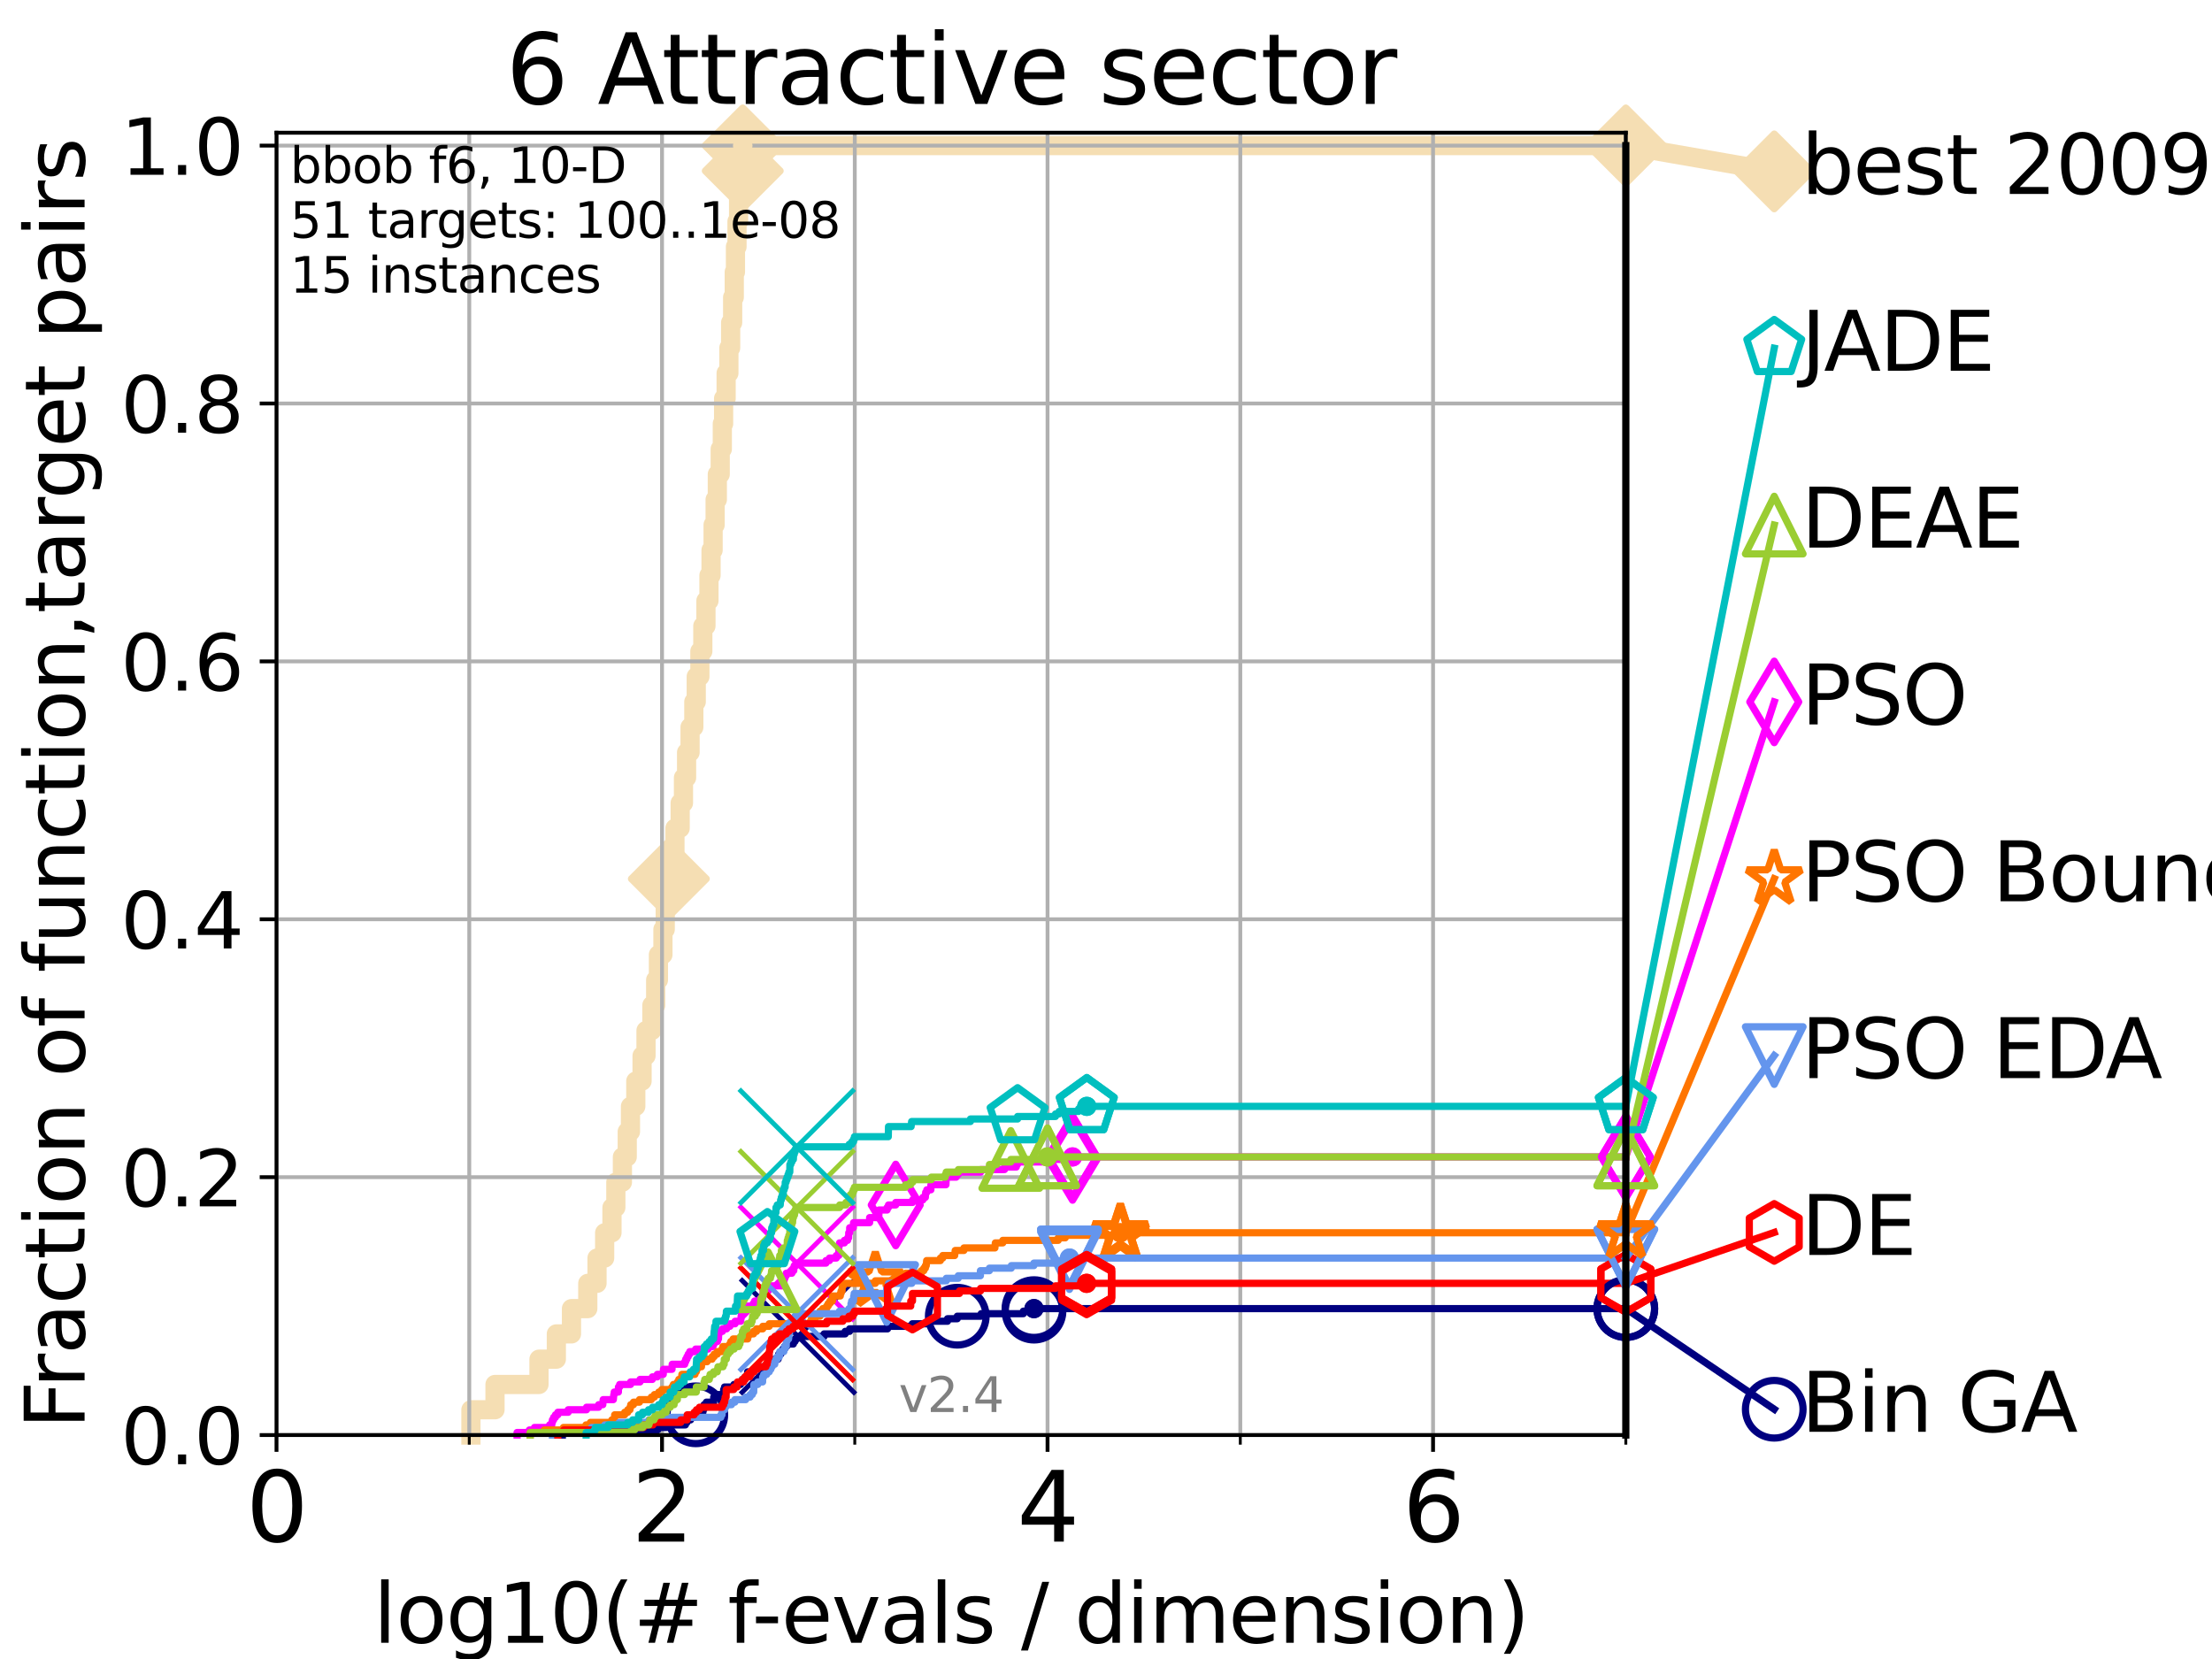 <?xml version="1.0" encoding="utf-8" standalone="no"?>
<!DOCTYPE svg PUBLIC "-//W3C//DTD SVG 1.1//EN"
  "http://www.w3.org/Graphics/SVG/1.1/DTD/svg11.dtd">
<svg height="345.6pt" version="1.1" viewBox="0 0 460.8 345.6" width="460.8pt" xmlns="http://www.w3.org/2000/svg" xmlns:xlink="http://www.w3.org/1999/xlink">
 <defs>
  <style type="text/css">*{stroke-linecap:butt;stroke-linejoin:round;}</style>
 </defs>
 <g id="figure_1">
  <g id="patch_1">
   <path d="M 0 345.6 
L 460.8 345.6 
L 460.8 0 
L 0 0 
z
" style="fill:#ffffff;"/>
  </g>
  <g id="axes_1">
   <g id="patch_2">
    <path d="M 57.6 298.944 
L 338.688 298.944 
L 338.688 27.648 
L 57.6 27.648 
z
" style="fill:#ffffff;"/>
   </g>
   <g id="line2d_1">
    <path d="M 98.101 298.944 
L 98.101 293.677 
L 103.118 293.677 
L 103.118 288.41 
L 112.281 288.41 
L 112.281 283.143 
L 115.897 283.143 
L 115.897 277.877 
L 119.046 277.877 
L 119.046 272.61 
L 122.447 272.61 
L 122.447 267.343 
L 124.369 267.343 
L 124.369 262.076 
L 125.962 262.076 
L 125.962 256.809 
L 127.485 256.809 
L 127.485 251.542 
L 128.291 251.542 
L 128.291 246.275 
L 129.658 246.275 
L 129.658 241.009 
L 130.665 241.009 
L 130.665 235.742 
L 131.338 235.742 
L 131.338 230.475 
L 132.446 230.475 
L 132.446 225.208 
L 133.756 225.208 
L 133.756 219.941 
L 134.577 219.941 
L 134.577 214.674 
L 135.8 214.674 
L 135.8 209.407 
L 136.589 209.407 
L 136.589 204.141 
L 137.163 204.141 
L 137.163 198.874 
L 138.102 198.874 
L 138.102 193.607 
L 138.578 193.607 
L 138.578 188.34 
L 139.334 188.34 
L 139.334 183.073 
L 140.042 183.073 
L 140.042 177.806 
L 140.604 177.806 
L 140.604 172.539 
L 141.69 172.539 
L 141.69 167.272 
L 142.379 167.272 
L 142.379 162.006 
L 143.028 162.006 
L 143.028 156.739 
L 143.754 156.739 
L 143.754 151.472 
L 144.534 151.472 
L 144.534 146.205 
L 145.04 146.205 
L 145.04 140.938 
L 145.799 140.938 
L 145.799 135.671 
L 146.41 135.671 
L 146.41 130.404 
L 147.062 130.404 
L 147.062 125.138 
L 147.69 125.138 
L 147.69 119.871 
L 148.123 119.871 
L 148.123 114.604 
L 148.554 114.604 
L 148.554 109.337 
L 148.975 109.337 
L 148.975 104.07 
L 149.432 104.07 
L 149.432 98.803 
L 150.034 98.803 
L 150.034 93.536 
L 150.472 93.536 
L 150.472 88.27 
L 150.741 88.27 
L 150.741 83.003 
L 151.268 83.003 
L 151.268 77.736 
L 151.842 77.736 
L 151.842 72.469 
L 152.207 72.469 
L 152.207 67.202 
L 152.625 67.202 
L 152.625 61.935 
L 152.959 61.935 
L 152.959 56.668 
L 153.207 56.668 
L 153.207 51.402 
L 153.531 51.402 
L 153.531 46.135 
L 153.862 46.135 
L 153.862 40.868 
L 154.229 40.868 
L 154.229 35.601 
L 154.728 35.601 
L 154.728 30.334 
L 338.688 30.334 
" style="fill:none;stroke:#f5deb3;stroke-linecap:square;stroke-width:4;"/>
   </g>
   <g id="line2d_2">
    <defs>
     <path d="M 0 7.778 
L 7.778 0 
L 0 -7.778 
L -7.778 0 
z
" id="mea9169c4bf" style="stroke:#f5deb3;stroke-linejoin:miter;stroke-width:1.5;"/>
    </defs>
    <g>
     <use style="fill:#f5deb3;stroke:#f5deb3;stroke-linejoin:miter;stroke-width:1.5;" x="139.334" xlink:href="#mea9169c4bf" y="183.073"/>
     <use style="fill:#f5deb3;stroke:#f5deb3;stroke-linejoin:miter;stroke-width:1.5;" x="154.728" xlink:href="#mea9169c4bf" y="35.601"/>
     <use style="fill:#f5deb3;stroke:#f5deb3;stroke-linejoin:miter;stroke-width:1.5;" x="154.728" xlink:href="#mea9169c4bf" y="30.334"/>
     <use style="fill:#f5deb3;stroke:#f5deb3;stroke-linejoin:miter;stroke-width:1.5;" x="154.728" xlink:href="#mea9169c4bf" y="30.334"/>
     <use style="fill:#f5deb3;stroke:#f5deb3;stroke-linejoin:miter;stroke-width:1.5;" x="338.688" xlink:href="#mea9169c4bf" y="30.334"/>
    </g>
   </g>
   <g id="line2d_3">
    <path style="fill:none;stroke:#f5deb3;stroke-linecap:square;stroke-width:4;"/>
    <g/>
   </g>
   <g id="line2d_4">
    <path d="M 338.688 30.334 
L 369.608 35.706 
" style="fill:none;stroke:#f5deb3;stroke-linecap:square;stroke-width:4;"/>
    <g>
     <use style="fill:#f5deb3;stroke:#f5deb3;stroke-linejoin:miter;stroke-width:1.5;" x="338.688" xlink:href="#mea9169c4bf" y="30.334"/>
     <use style="fill:#f5deb3;stroke:#f5deb3;stroke-linejoin:miter;stroke-width:1.5;" x="369.608" xlink:href="#mea9169c4bf" y="35.706"/>
    </g>
   </g>
   <g id="matplotlib.axis_1">
    <g id="xtick_1">
     <g id="line2d_5">
      <path clip-path="url(#p54581cb760)" d="M 57.6 298.944 
L 57.6 27.648 
" style="fill:none;stroke:#b0b0b0;stroke-linecap:square;stroke-width:0.8;"/>
     </g>
     <g id="line2d_6">
      <defs>
       <path d="M 0 0 
L 0 3.5 
" id="ma9813a05f1" style="stroke:#000000;stroke-width:0.8;"/>
      </defs>
      <g>
       <use style="stroke:#000000;stroke-width:0.8;" x="57.6" xlink:href="#ma9813a05f1" y="298.944"/>
      </g>
     </g>
     <g id="text_1">
      <!-- 0 -->
      <g transform="translate(51.237 321.141)scale(0.2 -0.2)">
       <defs>
        <path d="M 2034 4250 
Q 1547 4250 1301 3770 
Q 1056 3291 1056 2328 
Q 1056 1369 1301 889 
Q 1547 409 2034 409 
Q 2525 409 2770 889 
Q 3016 1369 3016 2328 
Q 3016 3291 2770 3770 
Q 2525 4250 2034 4250 
z
M 2034 4750 
Q 2819 4750 3233 4129 
Q 3647 3509 3647 2328 
Q 3647 1150 3233 529 
Q 2819 -91 2034 -91 
Q 1250 -91 836 529 
Q 422 1150 422 2328 
Q 422 3509 836 4129 
Q 1250 4750 2034 4750 
z
" id="DejaVuSans-30" transform="scale(0.016)"/>
       </defs>
       <use xlink:href="#DejaVuSans-30"/>
      </g>
     </g>
    </g>
    <g id="xtick_2">
     <g id="line2d_7">
      <path clip-path="url(#p54581cb760)" d="M 137.911 298.944 
L 137.911 27.648 
" style="fill:none;stroke:#b0b0b0;stroke-linecap:square;stroke-width:0.8;"/>
     </g>
     <g id="line2d_8">
      <g>
       <use style="stroke:#000000;stroke-width:0.8;" x="137.911" xlink:href="#ma9813a05f1" y="298.944"/>
      </g>
     </g>
     <g id="text_2">
      <!-- 2 -->
      <g transform="translate(131.548 321.141)scale(0.2 -0.2)">
       <defs>
        <path d="M 1228 531 
L 3431 531 
L 3431 0 
L 469 0 
L 469 531 
Q 828 903 1448 1529 
Q 2069 2156 2228 2338 
Q 2531 2678 2651 2914 
Q 2772 3150 2772 3378 
Q 2772 3750 2511 3984 
Q 2250 4219 1831 4219 
Q 1534 4219 1204 4116 
Q 875 4013 500 3803 
L 500 4441 
Q 881 4594 1212 4672 
Q 1544 4750 1819 4750 
Q 2544 4750 2975 4387 
Q 3406 4025 3406 3419 
Q 3406 3131 3298 2873 
Q 3191 2616 2906 2266 
Q 2828 2175 2409 1742 
Q 1991 1309 1228 531 
z
" id="DejaVuSans-32" transform="scale(0.016)"/>
       </defs>
       <use xlink:href="#DejaVuSans-32"/>
      </g>
     </g>
    </g>
    <g id="xtick_3">
     <g id="line2d_9">
      <path clip-path="url(#p54581cb760)" d="M 218.222 298.944 
L 218.222 27.648 
" style="fill:none;stroke:#b0b0b0;stroke-linecap:square;stroke-width:0.8;"/>
     </g>
     <g id="line2d_10">
      <g>
       <use style="stroke:#000000;stroke-width:0.8;" x="218.222" xlink:href="#ma9813a05f1" y="298.944"/>
      </g>
     </g>
     <g id="text_3">
      <!-- 4 -->
      <g transform="translate(211.859 321.141)scale(0.2 -0.2)">
       <defs>
        <path d="M 2419 4116 
L 825 1625 
L 2419 1625 
L 2419 4116 
z
M 2253 4666 
L 3047 4666 
L 3047 1625 
L 3713 1625 
L 3713 1100 
L 3047 1100 
L 3047 0 
L 2419 0 
L 2419 1100 
L 313 1100 
L 313 1709 
L 2253 4666 
z
" id="DejaVuSans-34" transform="scale(0.016)"/>
       </defs>
       <use xlink:href="#DejaVuSans-34"/>
      </g>
     </g>
    </g>
    <g id="xtick_4">
     <g id="line2d_11">
      <path clip-path="url(#p54581cb760)" d="M 298.533 298.944 
L 298.533 27.648 
" style="fill:none;stroke:#b0b0b0;stroke-linecap:square;stroke-width:0.8;"/>
     </g>
     <g id="line2d_12">
      <g>
       <use style="stroke:#000000;stroke-width:0.8;" x="298.533" xlink:href="#ma9813a05f1" y="298.944"/>
      </g>
     </g>
     <g id="text_4">
      <!-- 6 -->
      <g transform="translate(292.17 321.141)scale(0.2 -0.2)">
       <defs>
        <path d="M 2113 2584 
Q 1688 2584 1439 2293 
Q 1191 2003 1191 1497 
Q 1191 994 1439 701 
Q 1688 409 2113 409 
Q 2538 409 2786 701 
Q 3034 994 3034 1497 
Q 3034 2003 2786 2293 
Q 2538 2584 2113 2584 
z
M 3366 4563 
L 3366 3988 
Q 3128 4100 2886 4159 
Q 2644 4219 2406 4219 
Q 1781 4219 1451 3797 
Q 1122 3375 1075 2522 
Q 1259 2794 1537 2939 
Q 1816 3084 2150 3084 
Q 2853 3084 3261 2657 
Q 3669 2231 3669 1497 
Q 3669 778 3244 343 
Q 2819 -91 2113 -91 
Q 1303 -91 875 529 
Q 447 1150 447 2328 
Q 447 3434 972 4092 
Q 1497 4750 2381 4750 
Q 2619 4750 2861 4703 
Q 3103 4656 3366 4563 
z
" id="DejaVuSans-36" transform="scale(0.016)"/>
       </defs>
       <use xlink:href="#DejaVuSans-36"/>
      </g>
     </g>
    </g>
    <g id="xtick_5">
     <g id="line2d_13">
      <path clip-path="url(#p54581cb760)" d="M 97.755 298.944 
L 97.755 27.648 
" style="fill:none;stroke:#b0b0b0;stroke-linecap:square;stroke-width:0.8;"/>
     </g>
     <g id="line2d_14">
      <defs>
       <path d="M 0 0 
L 0 2 
" id="mda8aa625c3" style="stroke:#000000;stroke-width:0.6;"/>
      </defs>
      <g>
       <use style="stroke:#000000;stroke-width:0.6;" x="97.755" xlink:href="#mda8aa625c3" y="298.944"/>
      </g>
     </g>
    </g>
    <g id="xtick_6">
     <g id="line2d_15">
      <path clip-path="url(#p54581cb760)" d="M 178.066 298.944 
L 178.066 27.648 
" style="fill:none;stroke:#b0b0b0;stroke-linecap:square;stroke-width:0.8;"/>
     </g>
     <g id="line2d_16">
      <g>
       <use style="stroke:#000000;stroke-width:0.6;" x="178.066" xlink:href="#mda8aa625c3" y="298.944"/>
      </g>
     </g>
    </g>
    <g id="xtick_7">
     <g id="line2d_17">
      <path clip-path="url(#p54581cb760)" d="M 258.377 298.944 
L 258.377 27.648 
" style="fill:none;stroke:#b0b0b0;stroke-linecap:square;stroke-width:0.8;"/>
     </g>
     <g id="line2d_18">
      <g>
       <use style="stroke:#000000;stroke-width:0.6;" x="258.377" xlink:href="#mda8aa625c3" y="298.944"/>
      </g>
     </g>
    </g>
    <g id="xtick_8">
     <g id="line2d_19">
      <path clip-path="url(#p54581cb760)" d="M 338.688 298.944 
L 338.688 27.648 
" style="fill:none;stroke:#b0b0b0;stroke-linecap:square;stroke-width:0.8;"/>
     </g>
     <g id="line2d_20">
      <g>
       <use style="stroke:#000000;stroke-width:0.6;" x="338.688" xlink:href="#mda8aa625c3" y="298.944"/>
      </g>
     </g>
    </g>
    <g id="text_5">
     <!-- log10(# f-evals / dimension) -->
     <g transform="translate(77.764 342.218)scale(0.17 -0.17)">
      <defs>
       <path d="M 603 4863 
L 1178 4863 
L 1178 0 
L 603 0 
L 603 4863 
z
" id="DejaVuSans-6c" transform="scale(0.016)"/>
       <path d="M 1959 3097 
Q 1497 3097 1228 2736 
Q 959 2375 959 1747 
Q 959 1119 1226 758 
Q 1494 397 1959 397 
Q 2419 397 2687 759 
Q 2956 1122 2956 1747 
Q 2956 2369 2687 2733 
Q 2419 3097 1959 3097 
z
M 1959 3584 
Q 2709 3584 3137 3096 
Q 3566 2609 3566 1747 
Q 3566 888 3137 398 
Q 2709 -91 1959 -91 
Q 1206 -91 779 398 
Q 353 888 353 1747 
Q 353 2609 779 3096 
Q 1206 3584 1959 3584 
z
" id="DejaVuSans-6f" transform="scale(0.016)"/>
       <path d="M 2906 1791 
Q 2906 2416 2648 2759 
Q 2391 3103 1925 3103 
Q 1463 3103 1205 2759 
Q 947 2416 947 1791 
Q 947 1169 1205 825 
Q 1463 481 1925 481 
Q 2391 481 2648 825 
Q 2906 1169 2906 1791 
z
M 3481 434 
Q 3481 -459 3084 -895 
Q 2688 -1331 1869 -1331 
Q 1566 -1331 1297 -1286 
Q 1028 -1241 775 -1147 
L 775 -588 
Q 1028 -725 1275 -790 
Q 1522 -856 1778 -856 
Q 2344 -856 2625 -561 
Q 2906 -266 2906 331 
L 2906 616 
Q 2728 306 2450 153 
Q 2172 0 1784 0 
Q 1141 0 747 490 
Q 353 981 353 1791 
Q 353 2603 747 3093 
Q 1141 3584 1784 3584 
Q 2172 3584 2450 3431 
Q 2728 3278 2906 2969 
L 2906 3500 
L 3481 3500 
L 3481 434 
z
" id="DejaVuSans-67" transform="scale(0.016)"/>
       <path d="M 794 531 
L 1825 531 
L 1825 4091 
L 703 3866 
L 703 4441 
L 1819 4666 
L 2450 4666 
L 2450 531 
L 3481 531 
L 3481 0 
L 794 0 
L 794 531 
z
" id="DejaVuSans-31" transform="scale(0.016)"/>
       <path d="M 1984 4856 
Q 1566 4138 1362 3434 
Q 1159 2731 1159 2009 
Q 1159 1288 1364 580 
Q 1569 -128 1984 -844 
L 1484 -844 
Q 1016 -109 783 600 
Q 550 1309 550 2009 
Q 550 2706 781 3412 
Q 1013 4119 1484 4856 
L 1984 4856 
z
" id="DejaVuSans-28" transform="scale(0.016)"/>
       <path d="M 3272 2816 
L 2363 2816 
L 2100 1772 
L 3016 1772 
L 3272 2816 
z
M 2803 4594 
L 2478 3297 
L 3391 3297 
L 3719 4594 
L 4219 4594 
L 3897 3297 
L 4872 3297 
L 4872 2816 
L 3775 2816 
L 3519 1772 
L 4513 1772 
L 4513 1294 
L 3397 1294 
L 3072 0 
L 2572 0 
L 2894 1294 
L 1978 1294 
L 1656 0 
L 1153 0 
L 1478 1294 
L 494 1294 
L 494 1772 
L 1594 1772 
L 1856 2816 
L 850 2816 
L 850 3297 
L 1978 3297 
L 2297 4594 
L 2803 4594 
z
" id="DejaVuSans-23" transform="scale(0.016)"/>
       <path id="DejaVuSans-20" transform="scale(0.016)"/>
       <path d="M 2375 4863 
L 2375 4384 
L 1825 4384 
Q 1516 4384 1395 4259 
Q 1275 4134 1275 3809 
L 1275 3500 
L 2222 3500 
L 2222 3053 
L 1275 3053 
L 1275 0 
L 697 0 
L 697 3053 
L 147 3053 
L 147 3500 
L 697 3500 
L 697 3744 
Q 697 4328 969 4595 
Q 1241 4863 1831 4863 
L 2375 4863 
z
" id="DejaVuSans-66" transform="scale(0.016)"/>
       <path d="M 313 2009 
L 1997 2009 
L 1997 1497 
L 313 1497 
L 313 2009 
z
" id="DejaVuSans-2d" transform="scale(0.016)"/>
       <path d="M 3597 1894 
L 3597 1613 
L 953 1613 
Q 991 1019 1311 708 
Q 1631 397 2203 397 
Q 2534 397 2845 478 
Q 3156 559 3463 722 
L 3463 178 
Q 3153 47 2828 -22 
Q 2503 -91 2169 -91 
Q 1331 -91 842 396 
Q 353 884 353 1716 
Q 353 2575 817 3079 
Q 1281 3584 2069 3584 
Q 2775 3584 3186 3129 
Q 3597 2675 3597 1894 
z
M 3022 2063 
Q 3016 2534 2758 2815 
Q 2500 3097 2075 3097 
Q 1594 3097 1305 2825 
Q 1016 2553 972 2059 
L 3022 2063 
z
" id="DejaVuSans-65" transform="scale(0.016)"/>
       <path d="M 191 3500 
L 800 3500 
L 1894 563 
L 2988 3500 
L 3597 3500 
L 2284 0 
L 1503 0 
L 191 3500 
z
" id="DejaVuSans-76" transform="scale(0.016)"/>
       <path d="M 2194 1759 
Q 1497 1759 1228 1600 
Q 959 1441 959 1056 
Q 959 750 1161 570 
Q 1363 391 1709 391 
Q 2188 391 2477 730 
Q 2766 1069 2766 1631 
L 2766 1759 
L 2194 1759 
z
M 3341 1997 
L 3341 0 
L 2766 0 
L 2766 531 
Q 2569 213 2275 61 
Q 1981 -91 1556 -91 
Q 1019 -91 701 211 
Q 384 513 384 1019 
Q 384 1609 779 1909 
Q 1175 2209 1959 2209 
L 2766 2209 
L 2766 2266 
Q 2766 2663 2505 2880 
Q 2244 3097 1772 3097 
Q 1472 3097 1187 3025 
Q 903 2953 641 2809 
L 641 3341 
Q 956 3463 1253 3523 
Q 1550 3584 1831 3584 
Q 2591 3584 2966 3190 
Q 3341 2797 3341 1997 
z
" id="DejaVuSans-61" transform="scale(0.016)"/>
       <path d="M 2834 3397 
L 2834 2853 
Q 2591 2978 2328 3040 
Q 2066 3103 1784 3103 
Q 1356 3103 1142 2972 
Q 928 2841 928 2578 
Q 928 2378 1081 2264 
Q 1234 2150 1697 2047 
L 1894 2003 
Q 2506 1872 2764 1633 
Q 3022 1394 3022 966 
Q 3022 478 2636 193 
Q 2250 -91 1575 -91 
Q 1294 -91 989 -36 
Q 684 19 347 128 
L 347 722 
Q 666 556 975 473 
Q 1284 391 1588 391 
Q 1994 391 2212 530 
Q 2431 669 2431 922 
Q 2431 1156 2273 1281 
Q 2116 1406 1581 1522 
L 1381 1569 
Q 847 1681 609 1914 
Q 372 2147 372 2553 
Q 372 3047 722 3315 
Q 1072 3584 1716 3584 
Q 2034 3584 2315 3537 
Q 2597 3491 2834 3397 
z
" id="DejaVuSans-73" transform="scale(0.016)"/>
       <path d="M 1625 4666 
L 2156 4666 
L 531 -594 
L 0 -594 
L 1625 4666 
z
" id="DejaVuSans-2f" transform="scale(0.016)"/>
       <path d="M 2906 2969 
L 2906 4863 
L 3481 4863 
L 3481 0 
L 2906 0 
L 2906 525 
Q 2725 213 2448 61 
Q 2172 -91 1784 -91 
Q 1150 -91 751 415 
Q 353 922 353 1747 
Q 353 2572 751 3078 
Q 1150 3584 1784 3584 
Q 2172 3584 2448 3432 
Q 2725 3281 2906 2969 
z
M 947 1747 
Q 947 1113 1208 752 
Q 1469 391 1925 391 
Q 2381 391 2643 752 
Q 2906 1113 2906 1747 
Q 2906 2381 2643 2742 
Q 2381 3103 1925 3103 
Q 1469 3103 1208 2742 
Q 947 2381 947 1747 
z
" id="DejaVuSans-64" transform="scale(0.016)"/>
       <path d="M 603 3500 
L 1178 3500 
L 1178 0 
L 603 0 
L 603 3500 
z
M 603 4863 
L 1178 4863 
L 1178 4134 
L 603 4134 
L 603 4863 
z
" id="DejaVuSans-69" transform="scale(0.016)"/>
       <path d="M 3328 2828 
Q 3544 3216 3844 3400 
Q 4144 3584 4550 3584 
Q 5097 3584 5394 3201 
Q 5691 2819 5691 2113 
L 5691 0 
L 5113 0 
L 5113 2094 
Q 5113 2597 4934 2840 
Q 4756 3084 4391 3084 
Q 3944 3084 3684 2787 
Q 3425 2491 3425 1978 
L 3425 0 
L 2847 0 
L 2847 2094 
Q 2847 2600 2669 2842 
Q 2491 3084 2119 3084 
Q 1678 3084 1418 2786 
Q 1159 2488 1159 1978 
L 1159 0 
L 581 0 
L 581 3500 
L 1159 3500 
L 1159 2956 
Q 1356 3278 1631 3431 
Q 1906 3584 2284 3584 
Q 2666 3584 2933 3390 
Q 3200 3197 3328 2828 
z
" id="DejaVuSans-6d" transform="scale(0.016)"/>
       <path d="M 3513 2113 
L 3513 0 
L 2938 0 
L 2938 2094 
Q 2938 2591 2744 2837 
Q 2550 3084 2163 3084 
Q 1697 3084 1428 2787 
Q 1159 2491 1159 1978 
L 1159 0 
L 581 0 
L 581 3500 
L 1159 3500 
L 1159 2956 
Q 1366 3272 1645 3428 
Q 1925 3584 2291 3584 
Q 2894 3584 3203 3211 
Q 3513 2838 3513 2113 
z
" id="DejaVuSans-6e" transform="scale(0.016)"/>
       <path d="M 513 4856 
L 1013 4856 
Q 1481 4119 1714 3412 
Q 1947 2706 1947 2009 
Q 1947 1309 1714 600 
Q 1481 -109 1013 -844 
L 513 -844 
Q 928 -128 1133 580 
Q 1338 1288 1338 2009 
Q 1338 2731 1133 3434 
Q 928 4138 513 4856 
z
" id="DejaVuSans-29" transform="scale(0.016)"/>
      </defs>
      <use xlink:href="#DejaVuSans-6c"/>
      <use x="27.783" xlink:href="#DejaVuSans-6f"/>
      <use x="88.965" xlink:href="#DejaVuSans-67"/>
      <use x="152.441" xlink:href="#DejaVuSans-31"/>
      <use x="216.064" xlink:href="#DejaVuSans-30"/>
      <use x="279.688" xlink:href="#DejaVuSans-28"/>
      <use x="318.701" xlink:href="#DejaVuSans-23"/>
      <use x="402.49" xlink:href="#DejaVuSans-20"/>
      <use x="434.277" xlink:href="#DejaVuSans-66"/>
      <use x="463.982" xlink:href="#DejaVuSans-2d"/>
      <use x="500.066" xlink:href="#DejaVuSans-65"/>
      <use x="561.59" xlink:href="#DejaVuSans-76"/>
      <use x="620.77" xlink:href="#DejaVuSans-61"/>
      <use x="682.049" xlink:href="#DejaVuSans-6c"/>
      <use x="709.832" xlink:href="#DejaVuSans-73"/>
      <use x="761.932" xlink:href="#DejaVuSans-20"/>
      <use x="793.719" xlink:href="#DejaVuSans-2f"/>
      <use x="827.41" xlink:href="#DejaVuSans-20"/>
      <use x="859.197" xlink:href="#DejaVuSans-64"/>
      <use x="922.674" xlink:href="#DejaVuSans-69"/>
      <use x="950.457" xlink:href="#DejaVuSans-6d"/>
      <use x="1047.869" xlink:href="#DejaVuSans-65"/>
      <use x="1109.393" xlink:href="#DejaVuSans-6e"/>
      <use x="1172.771" xlink:href="#DejaVuSans-73"/>
      <use x="1224.871" xlink:href="#DejaVuSans-69"/>
      <use x="1252.654" xlink:href="#DejaVuSans-6f"/>
      <use x="1313.836" xlink:href="#DejaVuSans-6e"/>
      <use x="1377.215" xlink:href="#DejaVuSans-29"/>
     </g>
    </g>
   </g>
   <g id="matplotlib.axis_2">
    <g id="ytick_1">
     <g id="line2d_21">
      <path clip-path="url(#p54581cb760)" d="M 57.6 298.944 
L 338.688 298.944 
" style="fill:none;stroke:#b0b0b0;stroke-linecap:square;stroke-width:0.8;"/>
     </g>
     <g id="line2d_22">
      <defs>
       <path d="M 0 0 
L -3.5 0 
" id="mb8f18cacb9" style="stroke:#000000;stroke-width:0.8;"/>
      </defs>
      <g>
       <use style="stroke:#000000;stroke-width:0.8;" x="57.6" xlink:href="#mb8f18cacb9" y="298.944"/>
      </g>
     </g>
     <g id="text_6">
      <!-- 0.0 -->
      <g transform="translate(25.155 305.023)scale(0.16 -0.16)">
       <defs>
        <path d="M 684 794 
L 1344 794 
L 1344 0 
L 684 0 
L 684 794 
z
" id="DejaVuSans-2e" transform="scale(0.016)"/>
       </defs>
       <use xlink:href="#DejaVuSans-30"/>
       <use x="63.623" xlink:href="#DejaVuSans-2e"/>
       <use x="95.41" xlink:href="#DejaVuSans-30"/>
      </g>
     </g>
    </g>
    <g id="ytick_2">
     <g id="line2d_23">
      <path clip-path="url(#p54581cb760)" d="M 57.6 245.222 
L 338.688 245.222 
" style="fill:none;stroke:#b0b0b0;stroke-linecap:square;stroke-width:0.8;"/>
     </g>
     <g id="line2d_24">
      <g>
       <use style="stroke:#000000;stroke-width:0.8;" x="57.6" xlink:href="#mb8f18cacb9" y="245.222"/>
      </g>
     </g>
     <g id="text_7">
      <!-- 0.2 -->
      <g transform="translate(25.155 251.301)scale(0.16 -0.16)">
       <use xlink:href="#DejaVuSans-30"/>
       <use x="63.623" xlink:href="#DejaVuSans-2e"/>
       <use x="95.41" xlink:href="#DejaVuSans-32"/>
      </g>
     </g>
    </g>
    <g id="ytick_3">
     <g id="line2d_25">
      <path clip-path="url(#p54581cb760)" d="M 57.6 191.5 
L 338.688 191.5 
" style="fill:none;stroke:#b0b0b0;stroke-linecap:square;stroke-width:0.8;"/>
     </g>
     <g id="line2d_26">
      <g>
       <use style="stroke:#000000;stroke-width:0.8;" x="57.6" xlink:href="#mb8f18cacb9" y="191.5"/>
      </g>
     </g>
     <g id="text_8">
      <!-- 0.4 -->
      <g transform="translate(25.155 197.579)scale(0.16 -0.16)">
       <use xlink:href="#DejaVuSans-30"/>
       <use x="63.623" xlink:href="#DejaVuSans-2e"/>
       <use x="95.41" xlink:href="#DejaVuSans-34"/>
      </g>
     </g>
    </g>
    <g id="ytick_4">
     <g id="line2d_27">
      <path clip-path="url(#p54581cb760)" d="M 57.6 137.778 
L 338.688 137.778 
" style="fill:none;stroke:#b0b0b0;stroke-linecap:square;stroke-width:0.8;"/>
     </g>
     <g id="line2d_28">
      <g>
       <use style="stroke:#000000;stroke-width:0.8;" x="57.6" xlink:href="#mb8f18cacb9" y="137.778"/>
      </g>
     </g>
     <g id="text_9">
      <!-- 0.6 -->
      <g transform="translate(25.155 143.857)scale(0.16 -0.16)">
       <use xlink:href="#DejaVuSans-30"/>
       <use x="63.623" xlink:href="#DejaVuSans-2e"/>
       <use x="95.41" xlink:href="#DejaVuSans-36"/>
      </g>
     </g>
    </g>
    <g id="ytick_5">
     <g id="line2d_29">
      <path clip-path="url(#p54581cb760)" d="M 57.6 84.056 
L 338.688 84.056 
" style="fill:none;stroke:#b0b0b0;stroke-linecap:square;stroke-width:0.8;"/>
     </g>
     <g id="line2d_30">
      <g>
       <use style="stroke:#000000;stroke-width:0.8;" x="57.6" xlink:href="#mb8f18cacb9" y="84.056"/>
      </g>
     </g>
     <g id="text_10">
      <!-- 0.8 -->
      <g transform="translate(25.155 90.135)scale(0.16 -0.16)">
       <defs>
        <path d="M 2034 2216 
Q 1584 2216 1326 1975 
Q 1069 1734 1069 1313 
Q 1069 891 1326 650 
Q 1584 409 2034 409 
Q 2484 409 2743 651 
Q 3003 894 3003 1313 
Q 3003 1734 2745 1975 
Q 2488 2216 2034 2216 
z
M 1403 2484 
Q 997 2584 770 2862 
Q 544 3141 544 3541 
Q 544 4100 942 4425 
Q 1341 4750 2034 4750 
Q 2731 4750 3128 4425 
Q 3525 4100 3525 3541 
Q 3525 3141 3298 2862 
Q 3072 2584 2669 2484 
Q 3125 2378 3379 2068 
Q 3634 1759 3634 1313 
Q 3634 634 3220 271 
Q 2806 -91 2034 -91 
Q 1263 -91 848 271 
Q 434 634 434 1313 
Q 434 1759 690 2068 
Q 947 2378 1403 2484 
z
M 1172 3481 
Q 1172 3119 1398 2916 
Q 1625 2713 2034 2713 
Q 2441 2713 2670 2916 
Q 2900 3119 2900 3481 
Q 2900 3844 2670 4047 
Q 2441 4250 2034 4250 
Q 1625 4250 1398 4047 
Q 1172 3844 1172 3481 
z
" id="DejaVuSans-38" transform="scale(0.016)"/>
       </defs>
       <use xlink:href="#DejaVuSans-30"/>
       <use x="63.623" xlink:href="#DejaVuSans-2e"/>
       <use x="95.41" xlink:href="#DejaVuSans-38"/>
      </g>
     </g>
    </g>
    <g id="ytick_6">
     <g id="line2d_31">
      <path clip-path="url(#p54581cb760)" d="M 57.6 30.334 
L 338.688 30.334 
" style="fill:none;stroke:#b0b0b0;stroke-linecap:square;stroke-width:0.8;"/>
     </g>
     <g id="line2d_32">
      <g>
       <use style="stroke:#000000;stroke-width:0.8;" x="57.6" xlink:href="#mb8f18cacb9" y="30.334"/>
      </g>
     </g>
     <g id="text_11">
      <!-- 1.0 -->
      <g transform="translate(25.155 36.413)scale(0.16 -0.16)">
       <use xlink:href="#DejaVuSans-31"/>
       <use x="63.623" xlink:href="#DejaVuSans-2e"/>
       <use x="95.41" xlink:href="#DejaVuSans-30"/>
      </g>
     </g>
    </g>
    <g id="text_12">
     <!-- Fraction of function,target pairs -->
     <g transform="translate(17.62 297.681)rotate(-90)scale(0.17 -0.17)">
      <defs>
       <path d="M 628 4666 
L 3309 4666 
L 3309 4134 
L 1259 4134 
L 1259 2759 
L 3109 2759 
L 3109 2228 
L 1259 2228 
L 1259 0 
L 628 0 
L 628 4666 
z
" id="DejaVuSans-46" transform="scale(0.016)"/>
       <path d="M 2631 2963 
Q 2534 3019 2420 3045 
Q 2306 3072 2169 3072 
Q 1681 3072 1420 2755 
Q 1159 2438 1159 1844 
L 1159 0 
L 581 0 
L 581 3500 
L 1159 3500 
L 1159 2956 
Q 1341 3275 1631 3429 
Q 1922 3584 2338 3584 
Q 2397 3584 2469 3576 
Q 2541 3569 2628 3553 
L 2631 2963 
z
" id="DejaVuSans-72" transform="scale(0.016)"/>
       <path d="M 3122 3366 
L 3122 2828 
Q 2878 2963 2633 3030 
Q 2388 3097 2138 3097 
Q 1578 3097 1268 2742 
Q 959 2388 959 1747 
Q 959 1106 1268 751 
Q 1578 397 2138 397 
Q 2388 397 2633 464 
Q 2878 531 3122 666 
L 3122 134 
Q 2881 22 2623 -34 
Q 2366 -91 2075 -91 
Q 1284 -91 818 406 
Q 353 903 353 1747 
Q 353 2603 823 3093 
Q 1294 3584 2113 3584 
Q 2378 3584 2631 3529 
Q 2884 3475 3122 3366 
z
" id="DejaVuSans-63" transform="scale(0.016)"/>
       <path d="M 1172 4494 
L 1172 3500 
L 2356 3500 
L 2356 3053 
L 1172 3053 
L 1172 1153 
Q 1172 725 1289 603 
Q 1406 481 1766 481 
L 2356 481 
L 2356 0 
L 1766 0 
Q 1100 0 847 248 
Q 594 497 594 1153 
L 594 3053 
L 172 3053 
L 172 3500 
L 594 3500 
L 594 4494 
L 1172 4494 
z
" id="DejaVuSans-74" transform="scale(0.016)"/>
       <path d="M 544 1381 
L 544 3500 
L 1119 3500 
L 1119 1403 
Q 1119 906 1312 657 
Q 1506 409 1894 409 
Q 2359 409 2629 706 
Q 2900 1003 2900 1516 
L 2900 3500 
L 3475 3500 
L 3475 0 
L 2900 0 
L 2900 538 
Q 2691 219 2414 64 
Q 2138 -91 1772 -91 
Q 1169 -91 856 284 
Q 544 659 544 1381 
z
M 1991 3584 
L 1991 3584 
z
" id="DejaVuSans-75" transform="scale(0.016)"/>
       <path d="M 750 794 
L 1409 794 
L 1409 256 
L 897 -744 
L 494 -744 
L 750 256 
L 750 794 
z
" id="DejaVuSans-2c" transform="scale(0.016)"/>
       <path d="M 1159 525 
L 1159 -1331 
L 581 -1331 
L 581 3500 
L 1159 3500 
L 1159 2969 
Q 1341 3281 1617 3432 
Q 1894 3584 2278 3584 
Q 2916 3584 3314 3078 
Q 3713 2572 3713 1747 
Q 3713 922 3314 415 
Q 2916 -91 2278 -91 
Q 1894 -91 1617 61 
Q 1341 213 1159 525 
z
M 3116 1747 
Q 3116 2381 2855 2742 
Q 2594 3103 2138 3103 
Q 1681 3103 1420 2742 
Q 1159 2381 1159 1747 
Q 1159 1113 1420 752 
Q 1681 391 2138 391 
Q 2594 391 2855 752 
Q 3116 1113 3116 1747 
z
" id="DejaVuSans-70" transform="scale(0.016)"/>
      </defs>
      <use xlink:href="#DejaVuSans-46"/>
      <use x="50.27" xlink:href="#DejaVuSans-72"/>
      <use x="91.383" xlink:href="#DejaVuSans-61"/>
      <use x="152.662" xlink:href="#DejaVuSans-63"/>
      <use x="207.643" xlink:href="#DejaVuSans-74"/>
      <use x="246.852" xlink:href="#DejaVuSans-69"/>
      <use x="274.635" xlink:href="#DejaVuSans-6f"/>
      <use x="335.816" xlink:href="#DejaVuSans-6e"/>
      <use x="399.195" xlink:href="#DejaVuSans-20"/>
      <use x="430.982" xlink:href="#DejaVuSans-6f"/>
      <use x="492.164" xlink:href="#DejaVuSans-66"/>
      <use x="527.369" xlink:href="#DejaVuSans-20"/>
      <use x="559.156" xlink:href="#DejaVuSans-66"/>
      <use x="594.361" xlink:href="#DejaVuSans-75"/>
      <use x="657.74" xlink:href="#DejaVuSans-6e"/>
      <use x="721.119" xlink:href="#DejaVuSans-63"/>
      <use x="776.1" xlink:href="#DejaVuSans-74"/>
      <use x="815.309" xlink:href="#DejaVuSans-69"/>
      <use x="843.092" xlink:href="#DejaVuSans-6f"/>
      <use x="904.273" xlink:href="#DejaVuSans-6e"/>
      <use x="967.652" xlink:href="#DejaVuSans-2c"/>
      <use x="999.439" xlink:href="#DejaVuSans-74"/>
      <use x="1038.648" xlink:href="#DejaVuSans-61"/>
      <use x="1099.928" xlink:href="#DejaVuSans-72"/>
      <use x="1139.291" xlink:href="#DejaVuSans-67"/>
      <use x="1202.768" xlink:href="#DejaVuSans-65"/>
      <use x="1264.291" xlink:href="#DejaVuSans-74"/>
      <use x="1303.5" xlink:href="#DejaVuSans-20"/>
      <use x="1335.287" xlink:href="#DejaVuSans-70"/>
      <use x="1398.764" xlink:href="#DejaVuSans-61"/>
      <use x="1460.043" xlink:href="#DejaVuSans-69"/>
      <use x="1487.826" xlink:href="#DejaVuSans-72"/>
      <use x="1528.939" xlink:href="#DejaVuSans-73"/>
     </g>
    </g>
   </g>
   <g id="line2d_33">
    <defs>
     <path d="M 0 1.5 
C 0.398 1.5 0.779 1.342 1.061 1.061 
C 1.342 0.779 1.5 0.398 1.5 0 
C 1.5 -0.398 1.342 -0.779 1.061 -1.061 
C 0.779 -1.342 0.398 -1.5 0 -1.5 
C -0.398 -1.5 -0.779 -1.342 -1.061 -1.061 
C -1.342 -0.779 -1.5 -0.398 -1.5 0 
C -1.5 0.398 -1.342 0.779 -1.061 1.061 
C -0.779 1.342 -0.398 1.5 0 1.5 
z
" id="m283619c50a" style="stroke:#f5deb3;"/>
    </defs>
    <g>
     <use style="fill:#f5deb3;stroke:#f5deb3;" x="154.728" xlink:href="#m283619c50a" y="30.334"/>
     <use style="fill:#f5deb3;stroke:#f5deb3;" x="154.728" xlink:href="#m283619c50a" y="30.334"/>
    </g>
   </g>
   <g id="line2d_34">
    <defs>
     <path d="M 0 1.5 
C 0.398 1.5 0.779 1.342 1.061 1.061 
C 1.342 0.779 1.5 0.398 1.5 0 
C 1.5 -0.398 1.342 -0.779 1.061 -1.061 
C 0.779 -1.342 0.398 -1.5 0 -1.5 
C -0.398 -1.5 -0.779 -1.342 -1.061 -1.061 
C -1.342 -0.779 -1.5 -0.398 -1.5 0 
C -1.5 0.398 -1.342 0.779 -1.061 1.061 
C -0.779 1.342 -0.398 1.5 0 1.5 
z
" id="mff38eba774" style="stroke:#000080;"/>
    </defs>
    <g>
     <use style="fill:#000080;stroke:#000080;" x="215.399" xlink:href="#mff38eba774" y="272.61"/>
     <use style="fill:#000080;stroke:#000080;" x="215.399" xlink:href="#mff38eba774" y="272.61"/>
    </g>
   </g>
   <g id="line2d_35">
    <path d="M 117.145 298.944 
L 117.145 298.417 
L 126.707 298.417 
L 126.707 297.891 
L 136.998 297.891 
L 136.998 297.364 
L 138.811 297.364 
L 138.811 296.837 
L 142.779 296.837 
L 142.779 296.311 
L 143.119 296.311 
L 143.119 295.784 
L 143.866 295.784 
L 143.866 295.257 
L 144.558 295.257 
L 144.558 294.731 
L 144.947 294.731 
L 144.947 294.204 
L 146.431 294.204 
L 146.431 293.677 
L 146.591 293.677 
L 146.591 293.15 
L 146.676 293.15 
L 146.676 292.624 
L 147.154 292.624 
L 147.154 292.097 
L 148.677 292.097 
L 148.677 291.044 
L 148.994 291.044 
L 148.994 290.517 
L 150.733 290.517 
L 150.733 289.99 
L 150.75 289.99 
L 150.75 289.464 
L 150.933 289.464 
L 150.933 288.937 
L 152.9 288.937 
L 152.9 288.41 
L 154.27 288.41 
L 154.27 287.884 
L 154.621 287.884 
L 154.621 287.357 
L 155.174 287.357 
L 155.174 286.83 
L 155.66 286.83 
L 155.66 286.304 
L 155.742 286.304 
L 155.742 285.777 
L 156.959 285.777 
L 156.959 285.25 
L 157.495 285.25 
L 157.495 284.723 
L 160.074 284.723 
L 160.074 284.197 
L 160.476 284.197 
L 160.476 283.67 
L 161.37 283.67 
L 161.37 283.143 
L 162.096 283.143 
L 162.096 282.617 
L 162.213 282.617 
L 162.213 282.09 
L 162.653 282.09 
L 162.653 281.563 
L 163.082 281.563 
L 163.082 281.037 
L 163.433 281.037 
L 163.433 280.51 
L 163.832 280.51 
L 163.832 279.983 
L 165.266 279.983 
L 165.266 279.457 
L 165.605 279.457 
L 165.605 278.93 
L 166.003 278.93 
L 166.003 278.403 
L 171.671 278.403 
L 171.671 277.877 
L 176.063 277.877 
L 176.063 277.35 
L 176.982 277.35 
L 176.982 276.823 
L 184.897 276.823 
L 184.897 276.296 
L 190.041 276.296 
L 190.041 275.77 
L 193.437 275.77 
L 193.437 275.243 
L 197.384 275.243 
L 197.384 274.716 
L 199.418 274.716 
L 199.418 274.19 
L 204.393 274.19 
L 204.393 273.663 
L 213.182 273.663 
L 213.182 273.136 
L 215.399 273.136 
L 215.399 272.61 
L 338.688 272.61 
" style="fill:none;stroke:#000080;stroke-linecap:square;stroke-width:1.5;"/>
   </g>
   <g id="line2d_36">
    <defs>
     <path d="M 0 6 
C 1.591 6 3.117 5.368 4.243 4.243 
C 5.368 3.117 6 1.591 6 0 
C 6 -1.591 5.368 -3.117 4.243 -4.243 
C 3.117 -5.368 1.591 -6 0 -6 
C -1.591 -6 -3.117 -5.368 -4.243 -4.243 
C -5.368 -3.117 -6 -1.591 -6 0 
C -6 1.591 -5.368 3.117 -4.243 4.243 
C -3.117 5.368 -1.591 6 0 6 
z
" id="m1400988584" style="stroke:#000080;stroke-width:1.5;"/>
    </defs>
    <g>
     <use style="fill-opacity:0;stroke:#000080;stroke-width:1.5;" x="144.947" xlink:href="#m1400988584" y="294.731"/>
     <use style="fill-opacity:0;stroke:#000080;stroke-width:1.5;" x="199.418" xlink:href="#m1400988584" y="274.19"/>
     <use style="fill-opacity:0;stroke:#000080;stroke-width:1.5;" x="215.399" xlink:href="#m1400988584" y="273.136"/>
     <use style="fill-opacity:0;stroke:#000080;stroke-width:1.5;" x="215.399" xlink:href="#m1400988584" y="272.61"/>
     <use style="fill-opacity:0;stroke:#000080;stroke-width:1.5;" x="338.688" xlink:href="#m1400988584" y="272.61"/>
    </g>
   </g>
   <g id="line2d_37">
    <path style="fill:none;stroke:#000080;stroke-linecap:square;stroke-width:1.5;"/>
    <g/>
   </g>
   <g id="line2d_38">
    <path clip-path="url(#p54581cb760)" d="M 166.241 278.403 
" style="fill:none;stroke:#000080;stroke-linecap:square;stroke-width:1.5;"/>
    <defs>
     <path d="M -12 12 
L 12 -12 
M -12 -12 
L 12 12 
" id="m55b26c9631" style="stroke:#000080;"/>
    </defs>
    <g clip-path="url(#p54581cb760)">
     <use style="fill:#000080;stroke:#000080;" x="166.241" xlink:href="#m55b26c9631" y="278.403"/>
    </g>
   </g>
   <g id="line2d_39">
    <defs>
     <path d="M 0 1.5 
C 0.398 1.5 0.779 1.342 1.061 1.061 
C 1.342 0.779 1.5 0.398 1.5 0 
C 1.5 -0.398 1.342 -0.779 1.061 -1.061 
C 0.779 -1.342 0.398 -1.5 0 -1.5 
C -0.398 -1.5 -0.779 -1.342 -1.061 -1.061 
C -1.342 -0.779 -1.5 -0.398 -1.5 0 
C -1.5 0.398 -1.342 0.779 -1.061 1.061 
C -0.779 1.342 -0.398 1.5 0 1.5 
z
" id="m38ea866581" style="stroke:#ff00ff;"/>
    </defs>
    <g>
     <use style="fill:#ff00ff;stroke:#ff00ff;" x="223.433" xlink:href="#m38ea866581" y="241.009"/>
     <use style="fill:#ff00ff;stroke:#ff00ff;" x="223.433" xlink:href="#m38ea866581" y="241.009"/>
    </g>
   </g>
   <g id="line2d_40">
    <path d="M 107.713 298.944 
L 107.713 298.417 
L 110.274 298.417 
L 110.274 297.891 
L 111.346 297.891 
L 111.346 297.364 
L 114.486 297.364 
L 114.486 296.837 
L 114.947 296.837 
L 114.947 296.311 
L 115.077 296.311 
L 115.077 295.784 
L 115.333 295.784 
L 115.333 295.257 
L 115.711 295.257 
L 115.711 294.731 
L 116.203 294.731 
L 116.203 294.204 
L 118.364 294.204 
L 118.364 293.677 
L 122.191 293.677 
L 122.191 293.15 
L 124.707 293.15 
L 124.707 292.624 
L 125.577 292.624 
L 125.648 291.57 
L 127.768 291.57 
L 127.861 290.517 
L 127.954 290.517 
L 127.954 289.99 
L 128.827 289.99 
L 128.827 288.937 
L 129.089 288.937 
L 129.089 288.41 
L 131.364 288.41 
L 131.364 287.884 
L 133.33 287.884 
L 133.33 287.357 
L 135.898 287.357 
L 135.898 286.83 
L 136.924 286.83 
L 136.924 286.304 
L 138.171 286.304 
L 138.205 285.25 
L 139.996 285.25 
L 140.027 284.197 
L 142.633 284.197 
L 142.633 283.67 
L 142.845 283.67 
L 142.845 283.143 
L 143.106 283.143 
L 143.106 282.617 
L 143.375 282.617 
L 143.375 282.09 
L 143.691 282.09 
L 143.691 281.563 
L 144.912 281.563 
L 144.912 281.037 
L 147.52 281.037 
L 147.52 280.51 
L 148.535 280.51 
L 148.535 279.983 
L 148.761 279.983 
L 148.761 279.457 
L 149.468 279.457 
L 149.468 278.93 
L 149.673 278.93 
L 149.709 277.877 
L 149.815 277.877 
L 149.815 277.35 
L 150.506 277.35 
L 150.506 276.823 
L 151.373 276.823 
L 151.373 276.296 
L 152.061 276.296 
L 152.061 275.77 
L 153.127 275.77 
L 153.127 275.243 
L 154.311 275.243 
L 154.392 274.19 
L 154.446 274.19 
L 154.446 273.663 
L 154.998 273.663 
L 154.998 273.136 
L 155.323 273.136 
L 155.323 272.61 
L 155.571 272.61 
L 155.571 272.083 
L 156.9 272.083 
L 156.9 271.556 
L 157.197 271.556 
L 157.197 271.03 
L 158.396 271.03 
L 158.396 270.503 
L 158.874 270.503 
L 158.984 268.923 
L 160.05 268.923 
L 160.099 267.87 
L 163.263 267.87 
L 163.356 266.289 
L 163.518 266.289 
L 163.518 265.763 
L 163.781 265.763 
L 163.781 265.236 
L 164.97 265.236 
L 164.97 264.709 
L 165.353 264.709 
L 165.458 263.656 
L 165.821 263.656 
L 165.821 263.129 
L 172.066 263.129 
L 172.066 262.603 
L 172.799 262.603 
L 172.799 262.076 
L 174.223 262.076 
L 174.223 261.549 
L 174.735 261.549 
L 174.735 259.443 
L 174.894 259.443 
L 174.894 258.916 
L 175.906 258.916 
L 175.906 258.389 
L 176.574 258.389 
L 176.574 257.862 
L 176.784 257.862 
L 176.804 256.809 
L 177.002 256.809 
L 177.002 255.756 
L 177.757 255.756 
L 177.808 254.702 
L 181.158 254.702 
L 181.158 253.649 
L 182.671 253.649 
L 182.671 253.122 
L 183.088 253.122 
L 183.102 252.069 
L 184.8 252.069 
L 184.8 251.542 
L 185.085 251.542 
L 185.085 251.016 
L 186.599 251.016 
L 186.599 250.489 
L 190.115 250.489 
L 190.115 249.962 
L 192.256 249.962 
L 192.256 249.436 
L 192.77 249.436 
L 192.832 248.382 
L 193.076 248.382 
L 193.076 247.855 
L 193.923 247.855 
L 193.923 246.802 
L 197.058 246.802 
L 197.123 245.222 
L 199.186 245.222 
L 199.186 244.695 
L 199.604 244.695 
L 199.604 244.169 
L 204.279 244.169 
L 204.279 243.642 
L 209.262 243.642 
L 209.262 243.115 
L 211.709 243.115 
L 211.709 242.589 
L 211.958 242.589 
L 211.958 242.062 
L 218.191 242.062 
L 218.191 241.535 
L 223.433 241.535 
L 223.433 241.009 
L 338.688 241.009 
L 338.688 241.009 
" style="fill:none;stroke:#ff00ff;stroke-linecap:square;stroke-width:1.5;"/>
   </g>
   <g id="line2d_41">
    <defs>
     <path d="M 0 8.485 
L 5.091 0 
L 0 -8.485 
L -5.091 0 
z
" id="mccaaaf908e" style="stroke:#ff00ff;stroke-linejoin:miter;stroke-width:1.5;"/>
    </defs>
    <g>
     <use style="fill-opacity:0;stroke:#ff00ff;stroke-linejoin:miter;stroke-width:1.5;" x="186.599" xlink:href="#mccaaaf908e" y="251.016"/>
     <use style="fill-opacity:0;stroke:#ff00ff;stroke-linejoin:miter;stroke-width:1.5;" x="223.433" xlink:href="#mccaaaf908e" y="241.535"/>
     <use style="fill-opacity:0;stroke:#ff00ff;stroke-linejoin:miter;stroke-width:1.5;" x="223.433" xlink:href="#mccaaaf908e" y="241.009"/>
     <use style="fill-opacity:0;stroke:#ff00ff;stroke-linejoin:miter;stroke-width:1.5;" x="223.433" xlink:href="#mccaaaf908e" y="241.009"/>
     <use style="fill-opacity:0;stroke:#ff00ff;stroke-linejoin:miter;stroke-width:1.5;" x="338.688" xlink:href="#mccaaaf908e" y="241.009"/>
    </g>
   </g>
   <g id="line2d_42">
    <path style="fill:none;stroke:#ff00ff;stroke-linecap:square;stroke-width:1.5;"/>
    <g/>
   </g>
   <g id="line2d_43">
    <path clip-path="url(#p54581cb760)" d="M 165.978 263.129 
" style="fill:none;stroke:#ff00ff;stroke-linecap:square;stroke-width:1.5;"/>
    <defs>
     <path d="M -12 12 
L 12 -12 
M -12 -12 
L 12 12 
" id="m8c08b010a5" style="stroke:#ff00ff;"/>
    </defs>
    <g clip-path="url(#p54581cb760)">
     <use style="fill:#ff00ff;stroke:#ff00ff;" x="165.978" xlink:href="#m8c08b010a5" y="263.129"/>
    </g>
   </g>
   <g id="line2d_44">
    <defs>
     <path d="M 0 1.5 
C 0.398 1.5 0.779 1.342 1.061 1.061 
C 1.342 0.779 1.5 0.398 1.5 0 
C 1.5 -0.398 1.342 -0.779 1.061 -1.061 
C 0.779 -1.342 0.398 -1.5 0 -1.5 
C -0.398 -1.5 -0.779 -1.342 -1.061 -1.061 
C -1.342 -0.779 -1.5 -0.398 -1.5 0 
C -1.5 0.398 -1.342 0.779 -1.061 1.061 
C -0.779 1.342 -0.398 1.5 0 1.5 
z
" id="m1b7d89f313" style="stroke:#ff7500;"/>
    </defs>
    <g>
     <use style="fill:#ff7500;stroke:#ff7500;" x="233.387" xlink:href="#m1b7d89f313" y="256.809"/>
     <use style="fill:#ff7500;stroke:#ff7500;" x="233.387" xlink:href="#m1b7d89f313" y="256.809"/>
    </g>
   </g>
   <g id="line2d_45">
    <path d="M 110.443 298.944 
L 110.443 298.417 
L 113.383 298.417 
L 113.383 297.891 
L 117.373 297.891 
L 117.373 297.364 
L 122.062 297.364 
L 122.062 296.837 
L 122.989 296.837 
L 122.989 296.311 
L 127.453 296.311 
L 127.453 295.784 
L 128.016 295.784 
L 128.047 294.731 
L 130.128 294.731 
L 130.128 294.204 
L 130.77 294.204 
L 130.77 293.677 
L 131.236 293.677 
L 131.236 293.15 
L 131.389 293.15 
L 131.389 292.624 
L 131.963 292.624 
L 131.963 292.097 
L 133.216 292.097 
L 133.216 291.57 
L 135.682 291.57 
L 135.682 291.044 
L 136.324 291.044 
L 136.324 290.517 
L 137.235 290.517 
L 137.235 289.99 
L 137.876 289.99 
L 137.876 289.464 
L 139.965 289.464 
L 139.965 288.937 
L 140.272 288.937 
L 140.272 288.41 
L 141.119 288.41 
L 141.119 287.884 
L 141.407 287.884 
L 141.407 287.357 
L 141.955 287.357 
L 142.052 286.304 
L 144.771 286.304 
L 144.771 285.777 
L 145.051 285.777 
L 145.051 285.25 
L 145.259 285.25 
L 145.259 284.723 
L 146.129 284.723 
L 146.184 283.67 
L 147.308 283.67 
L 147.308 283.143 
L 148.345 283.143 
L 148.345 282.617 
L 148.771 282.617 
L 148.771 282.09 
L 149.423 282.09 
L 149.423 281.563 
L 150.387 281.563 
L 150.387 281.037 
L 150.582 281.037 
L 150.582 280.51 
L 151.999 280.51 
L 151.999 279.983 
L 152.246 279.983 
L 152.246 279.457 
L 152.722 279.457 
L 152.722 278.93 
L 155.754 278.93 
L 155.754 278.403 
L 155.916 278.403 
L 155.916 277.877 
L 156.971 277.877 
L 156.971 277.35 
L 157.597 277.35 
L 157.597 276.823 
L 158.895 276.823 
L 158.895 276.296 
L 160.24 276.296 
L 160.24 275.77 
L 168.806 275.77 
L 168.806 275.243 
L 169.047 275.243 
L 169.047 274.716 
L 169.735 274.716 
L 169.735 274.19 
L 170.825 274.19 
L 170.825 273.136 
L 171.389 273.136 
L 171.389 272.61 
L 172.194 272.61 
L 172.194 272.083 
L 172.518 272.083 
L 172.518 271.556 
L 172.879 271.556 
L 172.879 271.03 
L 173.417 271.03 
L 173.417 269.976 
L 175.051 269.976 
L 175.051 269.45 
L 175.207 269.45 
L 175.207 268.923 
L 175.432 268.923 
L 175.432 267.87 
L 175.684 267.87 
L 175.684 267.343 
L 182.347 267.343 
L 182.347 266.816 
L 188.3 266.816 
L 188.3 266.289 
L 188.55 266.289 
L 188.635 265.236 
L 191.928 265.236 
L 191.928 264.709 
L 192.445 264.709 
L 192.445 264.183 
L 192.774 264.183 
L 192.774 263.656 
L 192.958 263.656 
L 193.039 262.603 
L 195.902 262.603 
L 195.902 262.076 
L 196.391 262.076 
L 196.391 261.549 
L 198.878 261.549 
L 198.985 260.496 
L 200.797 260.496 
L 200.797 259.969 
L 207.258 259.969 
L 207.346 258.916 
L 208.901 258.916 
L 208.901 258.389 
L 220.445 258.389 
L 220.445 257.862 
L 221.916 257.862 
L 221.916 257.336 
L 233.387 257.336 
L 233.387 256.809 
L 338.688 256.809 
L 338.688 256.809 
" style="fill:none;stroke:#ff7500;stroke-linecap:square;stroke-width:1.5;"/>
   </g>
   <g id="line2d_46">
    <defs>
     <path d="M 0 -6 
L -1.347 -1.854 
L -5.706 -1.854 
L -2.18 0.708 
L -3.527 4.854 
L -0 2.292 
L 3.527 4.854 
L 2.18 0.708 
L 5.706 -1.854 
L 1.347 -1.854 
z
" id="mcec2e354b7" style="stroke:#ff7500;stroke-linejoin:bevel;stroke-width:1.5;"/>
    </defs>
    <g>
     <use style="fill-opacity:0;stroke:#ff7500;stroke-linejoin:bevel;stroke-width:1.5;" x="182.347" xlink:href="#mcec2e354b7" y="266.816"/>
     <use style="fill-opacity:0;stroke:#ff7500;stroke-linejoin:bevel;stroke-width:1.5;" x="233.387" xlink:href="#mcec2e354b7" y="257.336"/>
     <use style="fill-opacity:0;stroke:#ff7500;stroke-linejoin:bevel;stroke-width:1.5;" x="233.387" xlink:href="#mcec2e354b7" y="256.809"/>
     <use style="fill-opacity:0;stroke:#ff7500;stroke-linejoin:bevel;stroke-width:1.5;" x="233.387" xlink:href="#mcec2e354b7" y="256.809"/>
     <use style="fill-opacity:0;stroke:#ff7500;stroke-linejoin:bevel;stroke-width:1.5;" x="338.688" xlink:href="#mcec2e354b7" y="256.809"/>
    </g>
   </g>
   <g id="line2d_47">
    <path style="fill:none;stroke:#ff7500;stroke-linecap:square;stroke-width:1.5;"/>
    <g/>
   </g>
   <g id="line2d_48">
    <path clip-path="url(#p54581cb760)" d="M 165.978 275.77 
" style="fill:none;stroke:#ff7500;stroke-linecap:square;stroke-width:1.5;"/>
    <defs>
     <path d="M -12 12 
L 12 -12 
M -12 -12 
L 12 12 
" id="mc132a5c64a" style="stroke:#ff7500;"/>
    </defs>
    <g clip-path="url(#p54581cb760)">
     <use style="fill:#ff7500;stroke:#ff7500;" x="165.978" xlink:href="#mc132a5c64a" y="275.77"/>
    </g>
   </g>
   <g id="line2d_49">
    <defs>
     <path d="M 0 1.5 
C 0.398 1.5 0.779 1.342 1.061 1.061 
C 1.342 0.779 1.5 0.398 1.5 0 
C 1.5 -0.398 1.342 -0.779 1.061 -1.061 
C 0.779 -1.342 0.398 -1.5 0 -1.5 
C -0.398 -1.5 -0.779 -1.342 -1.061 -1.061 
C -1.342 -0.779 -1.5 -0.398 -1.5 0 
C -1.5 0.398 -1.342 0.779 -1.061 1.061 
C -0.779 1.342 -0.398 1.5 0 1.5 
z
" id="m5102003111" style="stroke:#6495ed;"/>
    </defs>
    <g>
     <use style="fill:#6495ed;stroke:#6495ed;" x="222.787" xlink:href="#m5102003111" y="262.076"/>
     <use style="fill:#6495ed;stroke:#6495ed;" x="222.787" xlink:href="#m5102003111" y="262.076"/>
    </g>
   </g>
   <g id="line2d_50">
    <path d="M 115.077 298.944 
L 115.077 298.417 
L 121.535 298.417 
L 121.535 297.891 
L 123.233 297.891 
L 123.233 297.364 
L 125.996 297.364 
L 125.996 296.837 
L 129.002 296.837 
L 129.002 296.311 
L 135.159 296.311 
L 135.159 295.784 
L 136.683 295.784 
L 136.683 295.257 
L 150.164 295.257 
L 150.164 294.731 
L 150.412 294.731 
L 150.455 293.677 
L 150.949 293.677 
L 150.949 293.15 
L 151.179 293.15 
L 151.179 292.624 
L 152.383 292.624 
L 152.383 292.097 
L 153.091 292.097 
L 153.091 291.57 
L 155.348 291.57 
L 155.348 291.044 
L 156.261 291.044 
L 156.261 290.517 
L 156.718 290.517 
L 156.718 289.99 
L 157.012 289.99 
L 157.047 288.41 
L 157.86 288.41 
L 157.86 287.884 
L 158.869 287.884 
L 158.869 286.83 
L 159.093 286.83 
L 159.093 286.304 
L 159.728 286.304 
L 159.728 285.777 
L 160.254 285.777 
L 160.254 285.25 
L 160.581 285.25 
L 160.581 284.723 
L 160.84 284.723 
L 160.84 284.197 
L 161.393 284.197 
L 161.393 283.67 
L 161.551 283.67 
L 161.551 283.143 
L 161.92 283.143 
L 161.92 282.617 
L 162.368 282.617 
L 162.436 281.563 
L 163.295 281.563 
L 163.295 281.037 
L 163.461 281.037 
L 163.461 280.51 
L 163.789 280.51 
L 163.804 279.457 
L 163.915 279.457 
L 163.915 278.93 
L 164.284 278.93 
L 164.372 277.877 
L 164.452 277.877 
L 164.547 276.296 
L 164.694 276.296 
L 164.694 275.77 
L 165.058 275.77 
L 165.168 274.716 
L 165.587 274.716 
L 165.587 274.19 
L 165.863 274.19 
L 165.863 273.663 
L 174.871 273.663 
L 174.871 273.136 
L 176.853 273.136 
L 176.853 272.61 
L 177.282 272.61 
L 177.282 271.556 
L 177.409 271.556 
L 177.409 271.03 
L 177.797 271.03 
L 177.845 269.976 
L 177.935 269.976 
L 177.935 269.45 
L 184.702 269.45 
L 184.702 268.396 
L 184.99 268.396 
L 185.099 267.343 
L 189.955 267.343 
L 189.955 266.816 
L 197.136 266.816 
L 197.136 266.289 
L 199.617 266.289 
L 199.617 265.763 
L 204.237 265.763 
L 204.237 264.709 
L 206.108 264.709 
L 206.108 264.183 
L 210.668 264.183 
L 210.668 263.656 
L 215.372 263.656 
L 215.372 263.129 
L 220.636 263.129 
L 220.636 262.603 
L 222.787 262.603 
L 222.787 262.076 
L 338.688 262.076 
L 338.688 262.076 
" style="fill:none;stroke:#6495ed;stroke-linecap:square;stroke-width:1.5;"/>
   </g>
   <g id="line2d_51">
    <defs>
     <path d="M -0 6 
L 6 -6 
L -6 -6 
z
" id="m35f3c43553" style="stroke:#6495ed;stroke-linejoin:miter;stroke-width:1.5;"/>
    </defs>
    <g>
     <use style="fill-opacity:0;stroke:#6495ed;stroke-linejoin:miter;stroke-width:1.5;" x="184.702" xlink:href="#m35f3c43553" y="269.45"/>
     <use style="fill-opacity:0;stroke:#6495ed;stroke-linejoin:miter;stroke-width:1.5;" x="222.787" xlink:href="#m35f3c43553" y="262.603"/>
     <use style="fill-opacity:0;stroke:#6495ed;stroke-linejoin:miter;stroke-width:1.5;" x="222.787" xlink:href="#m35f3c43553" y="262.076"/>
     <use style="fill-opacity:0;stroke:#6495ed;stroke-linejoin:miter;stroke-width:1.5;" x="222.787" xlink:href="#m35f3c43553" y="262.076"/>
     <use style="fill-opacity:0;stroke:#6495ed;stroke-linejoin:miter;stroke-width:1.5;" x="338.688" xlink:href="#m35f3c43553" y="262.076"/>
    </g>
   </g>
   <g id="line2d_52">
    <path style="fill:none;stroke:#6495ed;stroke-linecap:square;stroke-width:1.5;"/>
    <g/>
   </g>
   <g id="line2d_53">
    <path clip-path="url(#p54581cb760)" d="M 165.978 273.663 
" style="fill:none;stroke:#6495ed;stroke-linecap:square;stroke-width:1.5;"/>
    <defs>
     <path d="M -12 12 
L 12 -12 
M -12 -12 
L 12 12 
" id="m91b2b90e47" style="stroke:#6495ed;"/>
    </defs>
    <g clip-path="url(#p54581cb760)">
     <use style="fill:#6495ed;stroke:#6495ed;" x="165.978" xlink:href="#m91b2b90e47" y="273.663"/>
    </g>
   </g>
   <g id="line2d_54">
    <defs>
     <path d="M 0 1.5 
C 0.398 1.5 0.779 1.342 1.061 1.061 
C 1.342 0.779 1.5 0.398 1.5 0 
C 1.5 -0.398 1.342 -0.779 1.061 -1.061 
C 0.779 -1.342 0.398 -1.5 0 -1.5 
C -0.398 -1.5 -0.779 -1.342 -1.061 -1.061 
C -1.342 -0.779 -1.5 -0.398 -1.5 0 
C -1.5 0.398 -1.342 0.779 -1.061 1.061 
C -0.779 1.342 -0.398 1.5 0 1.5 
z
" id="mad483821db" style="stroke:#ff0000;"/>
    </defs>
    <g>
     <use style="fill:#ff0000;stroke:#ff0000;" x="226.365" xlink:href="#mad483821db" y="267.343"/>
     <use style="fill:#ff0000;stroke:#ff0000;" x="226.365" xlink:href="#mad483821db" y="267.343"/>
    </g>
   </g>
   <g id="line2d_55">
    <path d="M 116.203 298.944 
L 116.203 298.417 
L 117.43 298.417 
L 117.43 297.891 
L 131.74 297.891 
L 131.74 297.364 
L 134.085 297.364 
L 134.085 296.837 
L 136.035 296.837 
L 136.035 296.311 
L 141.83 296.311 
L 141.83 295.784 
L 143.157 295.784 
L 143.157 294.731 
L 144.606 294.731 
L 144.606 294.204 
L 145.086 294.204 
L 145.086 293.677 
L 145.711 293.677 
L 145.711 293.15 
L 150.472 293.15 
L 150.472 292.624 
L 150.766 292.624 
L 150.766 292.097 
L 150.966 292.097 
L 150.966 291.57 
L 151.056 291.57 
L 151.056 291.044 
L 151.268 291.044 
L 151.268 290.517 
L 151.276 290.517 
L 151.276 289.464 
L 152.856 289.464 
L 152.856 288.937 
L 153.552 288.937 
L 153.552 288.41 
L 153.63 288.41 
L 153.63 287.884 
L 154.92 287.884 
L 154.92 287.357 
L 155.252 287.357 
L 155.252 286.83 
L 156.194 286.83 
L 156.194 286.304 
L 156.527 286.304 
L 156.527 285.777 
L 157.105 285.777 
L 157.105 285.25 
L 157.776 285.25 
L 157.776 284.723 
L 159.548 284.723 
L 159.548 284.197 
L 159.803 284.197 
L 159.803 283.67 
L 159.917 283.67 
L 159.917 283.143 
L 160.025 283.143 
L 160.025 282.617 
L 160.254 282.617 
L 160.254 281.563 
L 160.332 281.563 
L 160.332 281.037 
L 160.36 281.037 
L 160.36 280.51 
L 160.6 280.51 
L 160.6 279.457 
L 160.737 279.457 
L 160.737 278.93 
L 161.429 278.93 
L 161.429 278.403 
L 162.342 278.403 
L 162.342 277.877 
L 163.808 277.877 
L 163.808 277.35 
L 164.36 277.35 
L 164.36 276.823 
L 165.197 276.823 
L 165.197 276.296 
L 165.828 276.296 
L 165.828 275.77 
L 172.221 275.77 
L 172.221 275.243 
L 175.583 275.243 
L 175.583 274.716 
L 176.862 274.716 
L 176.862 274.19 
L 177.68 274.19 
L 177.68 273.663 
L 177.991 273.663 
L 177.991 273.136 
L 184.562 273.136 
L 184.562 272.61 
L 184.881 272.61 
L 184.881 272.083 
L 189.724 272.083 
L 189.724 271.03 
L 190.085 271.03 
L 190.085 269.45 
L 199.874 269.45 
L 199.874 268.923 
L 204.266 268.923 
L 204.266 268.396 
L 219.871 268.396 
L 219.871 267.87 
L 226.365 267.87 
L 226.365 267.343 
L 338.688 267.343 
" style="fill:none;stroke:#ff0000;stroke-linecap:square;stroke-width:1.5;"/>
   </g>
   <g id="line2d_56">
    <defs>
     <path d="M 0 -6 
L -5.196 -3 
L -5.196 3 
L -0 6 
L 5.196 3 
L 5.196 -3 
z
" id="m882da31aad" style="stroke:#ff0000;stroke-linejoin:miter;stroke-width:1.5;"/>
    </defs>
    <g>
     <use style="fill-opacity:0;stroke:#ff0000;stroke-linejoin:miter;stroke-width:1.5;" x="190.085" xlink:href="#m882da31aad" y="271.03"/>
     <use style="fill-opacity:0;stroke:#ff0000;stroke-linejoin:miter;stroke-width:1.5;" x="226.365" xlink:href="#m882da31aad" y="267.87"/>
     <use style="fill-opacity:0;stroke:#ff0000;stroke-linejoin:miter;stroke-width:1.5;" x="226.365" xlink:href="#m882da31aad" y="267.343"/>
     <use style="fill-opacity:0;stroke:#ff0000;stroke-linejoin:miter;stroke-width:1.5;" x="226.365" xlink:href="#m882da31aad" y="267.343"/>
     <use style="fill-opacity:0;stroke:#ff0000;stroke-linejoin:miter;stroke-width:1.5;" x="338.688" xlink:href="#m882da31aad" y="267.343"/>
    </g>
   </g>
   <g id="line2d_57">
    <path style="fill:none;stroke:#ff0000;stroke-linecap:square;stroke-width:1.5;"/>
    <g/>
   </g>
   <g id="line2d_58">
    <path clip-path="url(#p54581cb760)" d="M 165.978 275.77 
" style="fill:none;stroke:#ff0000;stroke-linecap:square;stroke-width:1.5;"/>
    <defs>
     <path d="M -12 12 
L 12 -12 
M -12 -12 
L 12 12 
" id="m0fdb3d312b" style="stroke:#ff0000;"/>
    </defs>
    <g clip-path="url(#p54581cb760)">
     <use style="fill:#ff0000;stroke:#ff0000;" x="165.978" xlink:href="#m0fdb3d312b" y="275.77"/>
    </g>
   </g>
   <g id="line2d_59">
    <defs>
     <path d="M 0 1.5 
C 0.398 1.5 0.779 1.342 1.061 1.061 
C 1.342 0.779 1.5 0.398 1.5 0 
C 1.5 -0.398 1.342 -0.779 1.061 -1.061 
C 0.779 -1.342 0.398 -1.5 0 -1.5 
C -0.398 -1.5 -0.779 -1.342 -1.061 -1.061 
C -1.342 -0.779 -1.5 -0.398 -1.5 0 
C -1.5 0.398 -1.342 0.779 -1.061 1.061 
C -0.779 1.342 -0.398 1.5 0 1.5 
z
" id="m13512bff9d" style="stroke:#9acd32;"/>
    </defs>
    <g>
     <use style="fill:#9acd32;stroke:#9acd32;" x="218.214" xlink:href="#m13512bff9d" y="241.009"/>
     <use style="fill:#9acd32;stroke:#9acd32;" x="218.214" xlink:href="#m13512bff9d" y="241.009"/>
    </g>
   </g>
   <g id="line2d_60">
    <path d="M 110.443 298.944 
L 110.443 298.417 
L 131.49 298.417 
L 131.49 297.891 
L 132.206 297.891 
L 132.206 297.364 
L 133.888 297.364 
L 133.888 296.837 
L 135.179 296.837 
L 135.179 296.311 
L 135.362 296.311 
L 135.362 295.784 
L 136.247 295.784 
L 136.247 295.257 
L 136.551 295.257 
L 136.551 294.731 
L 137.963 294.731 
L 137.963 294.204 
L 138.778 294.204 
L 138.778 293.677 
L 138.911 293.677 
L 138.911 293.15 
L 139.636 293.15 
L 139.636 292.624 
L 140.424 292.624 
L 140.424 292.097 
L 140.559 292.097 
L 140.559 291.57 
L 141.105 291.57 
L 141.105 290.517 
L 142.607 290.517 
L 142.607 289.99 
L 145.051 289.99 
L 145.051 288.937 
L 146.665 288.937 
L 146.665 287.884 
L 146.823 287.884 
L 146.823 287.357 
L 147.76 287.357 
L 147.76 286.83 
L 147.927 286.83 
L 147.927 286.304 
L 148.649 286.304 
L 148.649 285.777 
L 149.423 285.777 
L 149.423 285.25 
L 149.566 285.25 
L 149.566 284.723 
L 150.616 284.723 
L 150.616 284.197 
L 150.866 284.197 
L 150.883 283.143 
L 151.301 283.143 
L 151.405 282.09 
L 151.716 282.09 
L 151.716 281.563 
L 152.176 281.563 
L 152.176 281.037 
L 152.937 281.037 
L 152.937 280.51 
L 153.897 280.51 
L 153.897 279.983 
L 154.14 279.983 
L 154.14 279.457 
L 154.256 279.457 
L 154.27 278.403 
L 154.635 278.403 
L 154.655 277.35 
L 154.92 277.35 
L 154.92 276.823 
L 155.597 276.823 
L 155.654 275.77 
L 156.497 275.77 
L 156.497 275.243 
L 156.688 275.243 
L 156.783 274.19 
L 157.364 274.19 
L 157.364 273.663 
L 157.709 273.663 
L 157.709 273.136 
L 157.943 273.136 
L 157.943 272.61 
L 158.374 272.61 
L 158.476 271.03 
L 158.541 271.03 
L 158.541 270.503 
L 158.79 270.503 
L 158.79 269.976 
L 159.005 269.976 
L 159.005 268.923 
L 159.263 268.923 
L 159.263 267.87 
L 159.522 267.87 
L 159.522 267.343 
L 159.768 267.343 
L 159.768 266.816 
L 160.02 266.816 
L 160.02 266.289 
L 160.495 266.289 
L 160.495 265.763 
L 160.642 265.763 
L 160.737 264.709 
L 161.334 264.709 
L 161.334 264.183 
L 161.456 264.183 
L 161.456 263.656 
L 162.091 263.656 
L 162.091 263.129 
L 162.312 263.129 
L 162.355 262.076 
L 162.432 262.076 
L 162.432 261.549 
L 162.754 261.549 
L 162.771 260.496 
L 163.21 260.496 
L 163.21 259.969 
L 163.958 259.969 
L 164.016 258.389 
L 164.172 258.389 
L 164.172 257.862 
L 164.341 257.862 
L 164.341 257.336 
L 164.528 257.336 
L 164.543 255.229 
L 164.933 255.229 
L 164.933 254.702 
L 165.106 254.702 
L 165.164 253.649 
L 165.292 253.649 
L 165.292 253.122 
L 165.508 253.122 
L 165.508 252.596 
L 165.63 252.596 
L 165.63 252.069 
L 165.814 252.069 
L 165.814 251.542 
L 174.926 251.542 
L 174.926 251.016 
L 176.231 251.016 
L 176.231 250.489 
L 177.085 250.489 
L 177.113 248.909 
L 177.537 248.909 
L 177.537 248.382 
L 177.744 248.382 
L 177.744 247.855 
L 177.984 247.855 
L 177.984 247.329 
L 188.655 247.329 
L 188.655 246.802 
L 189.677 246.802 
L 189.677 246.275 
L 190.134 246.275 
L 190.134 245.749 
L 194.013 245.749 
L 194.013 245.222 
L 196.909 245.222 
L 196.909 244.695 
L 197.113 244.695 
L 197.113 244.169 
L 199.642 244.169 
L 199.642 243.642 
L 206.117 243.642 
L 206.117 242.589 
L 207.624 242.589 
L 207.624 242.062 
L 210.564 242.062 
L 210.564 241.535 
L 218.214 241.535 
L 218.214 241.009 
L 338.688 241.009 
L 338.688 241.009 
" style="fill:none;stroke:#9acd32;stroke-linecap:square;stroke-width:1.5;"/>
   </g>
   <g id="line2d_61">
    <defs>
     <path d="M 0 -6 
L -6 6 
L 6 6 
z
" id="mf91c2c4724" style="stroke:#9acd32;stroke-linejoin:miter;stroke-width:1.5;"/>
    </defs>
    <g>
     <use style="fill-opacity:0;stroke:#9acd32;stroke-linejoin:miter;stroke-width:1.5;" x="160.02" xlink:href="#mf91c2c4724" y="266.816"/>
     <use style="fill-opacity:0;stroke:#9acd32;stroke-linejoin:miter;stroke-width:1.5;" x="210.564" xlink:href="#mf91c2c4724" y="241.535"/>
     <use style="fill-opacity:0;stroke:#9acd32;stroke-linejoin:miter;stroke-width:1.5;" x="218.214" xlink:href="#mf91c2c4724" y="241.009"/>
     <use style="fill-opacity:0;stroke:#9acd32;stroke-linejoin:miter;stroke-width:1.5;" x="218.214" xlink:href="#mf91c2c4724" y="241.009"/>
     <use style="fill-opacity:0;stroke:#9acd32;stroke-linejoin:miter;stroke-width:1.5;" x="338.688" xlink:href="#mf91c2c4724" y="241.009"/>
    </g>
   </g>
   <g id="line2d_62">
    <path style="fill:none;stroke:#9acd32;stroke-linecap:square;stroke-width:1.5;"/>
    <g/>
   </g>
   <g id="line2d_63">
    <path clip-path="url(#p54581cb760)" d="M 165.978 251.542 
" style="fill:none;stroke:#9acd32;stroke-linecap:square;stroke-width:1.5;"/>
    <defs>
     <path d="M -12 12 
L 12 -12 
M -12 -12 
L 12 12 
" id="m35de6e4a03" style="stroke:#9acd32;"/>
    </defs>
    <g clip-path="url(#p54581cb760)">
     <use style="fill:#9acd32;stroke:#9acd32;" x="165.978" xlink:href="#m35de6e4a03" y="251.542"/>
    </g>
   </g>
   <g id="line2d_64">
    <defs>
     <path d="M 0 1.5 
C 0.398 1.5 0.779 1.342 1.061 1.061 
C 1.342 0.779 1.5 0.398 1.5 0 
C 1.5 -0.398 1.342 -0.779 1.061 -1.061 
C 0.779 -1.342 0.398 -1.5 0 -1.5 
C -0.398 -1.5 -0.779 -1.342 -1.061 -1.061 
C -1.342 -0.779 -1.5 -0.398 -1.5 0 
C -1.5 0.398 -1.342 0.779 -1.061 1.061 
C -0.779 1.342 -0.398 1.5 0 1.5 
z
" id="mc1a31fbf5d" style="stroke:#00bfbf;"/>
    </defs>
    <g>
     <use style="fill:#00bfbf;stroke:#00bfbf;" x="226.398" xlink:href="#mc1a31fbf5d" y="230.475"/>
     <use style="fill:#00bfbf;stroke:#00bfbf;" x="226.398" xlink:href="#mc1a31fbf5d" y="230.475"/>
    </g>
   </g>
   <g id="line2d_65">
    <path d="M 122.105 298.944 
L 122.105 298.417 
L 123.791 298.417 
L 123.791 297.891 
L 124.024 297.891 
L 124.024 297.364 
L 126.707 297.364 
L 126.707 296.837 
L 130.77 296.837 
L 130.77 296.311 
L 131.79 296.311 
L 131.79 295.784 
L 133.033 295.784 
L 133.033 294.731 
L 133.844 294.731 
L 133.844 294.204 
L 135.097 294.204 
L 135.097 293.677 
L 135.937 293.677 
L 135.937 293.15 
L 137.199 293.15 
L 137.199 292.624 
L 137.928 292.624 
L 137.928 292.097 
L 138.136 292.097 
L 138.136 291.57 
L 138.728 291.57 
L 138.728 291.044 
L 139.589 291.044 
L 139.605 289.99 
L 140.363 289.99 
L 140.469 288.937 
L 141.307 288.937 
L 141.307 288.41 
L 141.816 288.41 
L 141.816 287.884 
L 142.5 287.884 
L 142.526 286.83 
L 143.666 286.83 
L 143.666 286.304 
L 143.791 286.304 
L 143.791 285.777 
L 144.463 285.777 
L 144.463 285.25 
L 144.993 285.25 
L 145.086 283.67 
L 145.109 283.67 
L 145.109 283.143 
L 145.677 283.143 
L 145.677 282.617 
L 146.292 282.617 
L 146.292 282.09 
L 146.655 282.09 
L 146.718 280.51 
L 147.175 280.51 
L 147.175 279.983 
L 147.73 279.983 
L 147.73 279.457 
L 148.171 279.457 
L 148.171 278.93 
L 148.658 278.93 
L 148.761 277.35 
L 148.808 277.35 
L 148.883 276.296 
L 149.132 276.296 
L 149.15 275.243 
L 150.941 275.243 
L 150.941 274.716 
L 151.138 274.716 
L 151.138 274.19 
L 151.284 274.19 
L 151.325 273.136 
L 153.207 273.136 
L 153.222 272.083 
L 153.545 272.083 
L 153.644 269.976 
L 155.565 269.976 
L 155.565 269.45 
L 155.873 269.45 
L 155.873 268.923 
L 156.181 268.923 
L 156.181 268.396 
L 156.783 268.396 
L 156.836 266.289 
L 156.942 266.289 
L 156.942 265.763 
L 157.375 265.763 
L 157.375 265.236 
L 157.715 265.236 
L 157.715 264.183 
L 157.976 264.183 
L 157.982 263.129 
L 158.244 263.129 
L 158.244 262.603 
L 158.38 262.603 
L 158.38 262.076 
L 158.509 262.076 
L 158.509 261.549 
L 158.737 261.549 
L 158.737 260.496 
L 159.057 260.496 
L 159.083 259.443 
L 159.294 259.443 
L 159.294 258.916 
L 159.862 258.916 
L 159.862 258.389 
L 160.264 258.389 
L 160.264 257.862 
L 160.495 257.862 
L 160.495 256.809 
L 160.737 256.809 
L 160.765 255.756 
L 160.98 255.756 
L 160.98 255.229 
L 161.197 255.229 
L 161.206 253.649 
L 161.389 253.649 
L 161.429 252.596 
L 161.65 252.596 
L 161.65 251.542 
L 161.907 251.542 
L 161.907 251.016 
L 162.539 251.016 
L 162.623 249.962 
L 162.762 249.962 
L 162.762 249.436 
L 162.946 249.436 
L 162.946 248.909 
L 163.173 248.909 
L 163.177 247.855 
L 163.36 247.855 
L 163.36 247.329 
L 163.554 247.329 
L 163.578 246.275 
L 163.761 246.275 
L 163.761 245.749 
L 163.95 245.749 
L 163.95 245.222 
L 164.16 245.222 
L 164.16 244.695 
L 164.337 244.695 
L 164.337 244.169 
L 164.528 244.169 
L 164.547 242.589 
L 164.739 242.589 
L 164.739 242.062 
L 164.966 242.062 
L 164.966 241.535 
L 165.27 241.535 
L 165.317 240.482 
L 165.451 240.482 
L 165.451 239.955 
L 165.64 239.955 
L 165.64 239.428 
L 165.884 239.428 
L 165.884 238.902 
L 176.904 238.902 
L 176.904 238.375 
L 177.458 238.375 
L 177.458 237.848 
L 177.804 237.848 
L 177.804 237.322 
L 177.995 237.322 
L 177.995 236.795 
L 185.049 236.795 
L 185.09 234.688 
L 189.803 234.688 
L 189.907 233.635 
L 202.161 233.635 
L 202.161 233.108 
L 211.983 233.108 
L 211.983 232.582 
L 219.872 232.582 
L 219.872 232.055 
L 220.631 232.055 
L 220.631 231.528 
L 224.692 231.528 
L 224.692 231.001 
L 226.398 231.001 
L 226.398 230.475 
L 338.688 230.475 
L 338.688 230.475 
" style="fill:none;stroke:#00bfbf;stroke-linecap:square;stroke-width:1.5;"/>
   </g>
   <g id="line2d_66">
    <defs>
     <path d="M 0 -6 
L -5.706 -1.854 
L -3.527 4.854 
L 3.527 4.854 
L 5.706 -1.854 
z
" id="mb9092cf920" style="stroke:#00bfbf;stroke-linejoin:miter;stroke-width:1.5;"/>
    </defs>
    <g>
     <use style="fill-opacity:0;stroke:#00bfbf;stroke-linejoin:miter;stroke-width:1.5;" x="159.862" xlink:href="#mb9092cf920" y="258.389"/>
     <use style="fill-opacity:0;stroke:#00bfbf;stroke-linejoin:miter;stroke-width:1.5;" x="211.983" xlink:href="#mb9092cf920" y="232.582"/>
     <use style="fill-opacity:0;stroke:#00bfbf;stroke-linejoin:miter;stroke-width:1.5;" x="226.398" xlink:href="#mb9092cf920" y="230.475"/>
     <use style="fill-opacity:0;stroke:#00bfbf;stroke-linejoin:miter;stroke-width:1.5;" x="226.398" xlink:href="#mb9092cf920" y="230.475"/>
     <use style="fill-opacity:0;stroke:#00bfbf;stroke-linejoin:miter;stroke-width:1.5;" x="338.688" xlink:href="#mb9092cf920" y="230.475"/>
    </g>
   </g>
   <g id="line2d_67">
    <path style="fill:none;stroke:#00bfbf;stroke-linecap:square;stroke-width:1.5;"/>
    <g/>
   </g>
   <g id="line2d_68">
    <path clip-path="url(#p54581cb760)" d="M 165.978 238.902 
" style="fill:none;stroke:#00bfbf;stroke-linecap:square;stroke-width:1.5;"/>
    <defs>
     <path d="M -12 12 
L 12 -12 
M -12 -12 
L 12 12 
" id="ma907094cd2" style="stroke:#00bfbf;"/>
    </defs>
    <g clip-path="url(#p54581cb760)">
     <use style="fill:#00bfbf;stroke:#00bfbf;" x="165.978" xlink:href="#ma907094cd2" y="238.902"/>
    </g>
   </g>
   <g id="line2d_69">
    <path d="M 338.688 272.61 
L 369.608 293.572 
" style="fill:none;stroke:#000080;stroke-linecap:square;stroke-width:1.5;"/>
    <g>
     <use style="fill-opacity:0;stroke:#000080;stroke-width:1.5;" x="338.688" xlink:href="#m1400988584" y="272.61"/>
     <use style="fill-opacity:0;stroke:#000080;stroke-width:1.5;" x="369.608" xlink:href="#m1400988584" y="293.572"/>
    </g>
   </g>
   <g id="line2d_70">
    <path d="M 338.688 267.343 
L 369.608 256.734 
" style="fill:none;stroke:#ff0000;stroke-linecap:square;stroke-width:1.5;"/>
    <g>
     <use style="fill-opacity:0;stroke:#ff0000;stroke-linejoin:miter;stroke-width:1.5;" x="338.688" xlink:href="#m882da31aad" y="267.343"/>
     <use style="fill-opacity:0;stroke:#ff0000;stroke-linejoin:miter;stroke-width:1.5;" x="369.608" xlink:href="#m882da31aad" y="256.734"/>
    </g>
   </g>
   <g id="line2d_71">
    <path d="M 338.688 262.076 
L 369.608 219.896 
" style="fill:none;stroke:#6495ed;stroke-linecap:square;stroke-width:1.5;"/>
    <g>
     <use style="fill-opacity:0;stroke:#6495ed;stroke-linejoin:miter;stroke-width:1.5;" x="338.688" xlink:href="#m35f3c43553" y="262.076"/>
     <use style="fill-opacity:0;stroke:#6495ed;stroke-linejoin:miter;stroke-width:1.5;" x="369.608" xlink:href="#m35f3c43553" y="219.896"/>
    </g>
   </g>
   <g id="line2d_72">
    <path d="M 338.688 256.809 
L 369.608 183.058 
" style="fill:none;stroke:#ff7500;stroke-linecap:square;stroke-width:1.5;"/>
    <g>
     <use style="fill-opacity:0;stroke:#ff7500;stroke-linejoin:bevel;stroke-width:1.5;" x="338.688" xlink:href="#mcec2e354b7" y="256.809"/>
     <use style="fill-opacity:0;stroke:#ff7500;stroke-linejoin:bevel;stroke-width:1.5;" x="369.608" xlink:href="#mcec2e354b7" y="183.058"/>
    </g>
   </g>
   <g id="line2d_73">
    <path d="M 338.688 241.009 
L 369.608 146.22 
" style="fill:none;stroke:#ff00ff;stroke-linecap:square;stroke-width:1.5;"/>
    <g>
     <use style="fill-opacity:0;stroke:#ff00ff;stroke-linejoin:miter;stroke-width:1.5;" x="338.688" xlink:href="#mccaaaf908e" y="241.009"/>
     <use style="fill-opacity:0;stroke:#ff00ff;stroke-linejoin:miter;stroke-width:1.5;" x="369.608" xlink:href="#mccaaaf908e" y="146.22"/>
    </g>
   </g>
   <g id="line2d_74">
    <path d="M 338.688 241.009 
L 369.608 109.382 
" style="fill:none;stroke:#9acd32;stroke-linecap:square;stroke-width:1.5;"/>
    <g>
     <use style="fill-opacity:0;stroke:#9acd32;stroke-linejoin:miter;stroke-width:1.5;" x="338.688" xlink:href="#mf91c2c4724" y="241.009"/>
     <use style="fill-opacity:0;stroke:#9acd32;stroke-linejoin:miter;stroke-width:1.5;" x="369.608" xlink:href="#mf91c2c4724" y="109.382"/>
    </g>
   </g>
   <g id="line2d_75">
    <path d="M 338.688 230.475 
L 369.608 72.544 
" style="fill:none;stroke:#00bfbf;stroke-linecap:square;stroke-width:1.5;"/>
    <g>
     <use style="fill-opacity:0;stroke:#00bfbf;stroke-linejoin:miter;stroke-width:1.5;" x="338.688" xlink:href="#mb9092cf920" y="230.475"/>
     <use style="fill-opacity:0;stroke:#00bfbf;stroke-linejoin:miter;stroke-width:1.5;" x="369.608" xlink:href="#mb9092cf920" y="72.544"/>
    </g>
   </g>
   <g id="line2d_76">
    <path d="M 338.688 298.944 
L 338.688 30.334 
" style="fill:none;stroke:#000000;stroke-linecap:square;stroke-width:1.5;"/>
   </g>
   <g id="patch_3">
    <path d="M 57.6 298.944 
L 57.6 27.648 
" style="fill:none;stroke:#000000;stroke-linecap:square;stroke-linejoin:miter;stroke-width:0.8;"/>
   </g>
   <g id="patch_4">
    <path d="M 338.688 298.944 
L 338.688 27.648 
" style="fill:none;stroke:#000000;stroke-linecap:square;stroke-linejoin:miter;stroke-width:0.8;"/>
   </g>
   <g id="patch_5">
    <path d="M 57.6 298.944 
L 338.688 298.944 
" style="fill:none;stroke:#000000;stroke-linecap:square;stroke-linejoin:miter;stroke-width:0.8;"/>
   </g>
   <g id="patch_6">
    <path d="M 57.6 27.648 
L 338.688 27.648 
" style="fill:none;stroke:#000000;stroke-linecap:square;stroke-linejoin:miter;stroke-width:0.8;"/>
   </g>
   <g id="text_13">
    <!-- Bin GA -->
    <g transform="translate(375.229 298.263)scale(0.17 -0.17)">
     <defs>
      <path d="M 1259 2228 
L 1259 519 
L 2272 519 
Q 2781 519 3026 730 
Q 3272 941 3272 1375 
Q 3272 1813 3026 2020 
Q 2781 2228 2272 2228 
L 1259 2228 
z
M 1259 4147 
L 1259 2741 
L 2194 2741 
Q 2656 2741 2882 2914 
Q 3109 3088 3109 3444 
Q 3109 3797 2882 3972 
Q 2656 4147 2194 4147 
L 1259 4147 
z
M 628 4666 
L 2241 4666 
Q 2963 4666 3353 4366 
Q 3744 4066 3744 3513 
Q 3744 3084 3544 2831 
Q 3344 2578 2956 2516 
Q 3422 2416 3680 2098 
Q 3938 1781 3938 1306 
Q 3938 681 3513 340 
Q 3088 0 2303 0 
L 628 0 
L 628 4666 
z
" id="DejaVuSans-42" transform="scale(0.016)"/>
      <path d="M 3809 666 
L 3809 1919 
L 2778 1919 
L 2778 2438 
L 4434 2438 
L 4434 434 
Q 4069 175 3628 42 
Q 3188 -91 2688 -91 
Q 1594 -91 976 548 
Q 359 1188 359 2328 
Q 359 3472 976 4111 
Q 1594 4750 2688 4750 
Q 3144 4750 3555 4637 
Q 3966 4525 4313 4306 
L 4313 3634 
Q 3963 3931 3569 4081 
Q 3175 4231 2741 4231 
Q 1884 4231 1454 3753 
Q 1025 3275 1025 2328 
Q 1025 1384 1454 906 
Q 1884 428 2741 428 
Q 3075 428 3337 486 
Q 3600 544 3809 666 
z
" id="DejaVuSans-47" transform="scale(0.016)"/>
      <path d="M 2188 4044 
L 1331 1722 
L 3047 1722 
L 2188 4044 
z
M 1831 4666 
L 2547 4666 
L 4325 0 
L 3669 0 
L 3244 1197 
L 1141 1197 
L 716 0 
L 50 0 
L 1831 4666 
z
" id="DejaVuSans-41" transform="scale(0.016)"/>
     </defs>
     <use xlink:href="#DejaVuSans-42"/>
     <use x="68.604" xlink:href="#DejaVuSans-69"/>
     <use x="96.387" xlink:href="#DejaVuSans-6e"/>
     <use x="159.766" xlink:href="#DejaVuSans-20"/>
     <use x="191.553" xlink:href="#DejaVuSans-47"/>
     <use x="269.043" xlink:href="#DejaVuSans-41"/>
    </g>
   </g>
   <g id="text_14">
    <!-- DE -->
    <g transform="translate(375.229 261.425)scale(0.17 -0.17)">
     <defs>
      <path d="M 1259 4147 
L 1259 519 
L 2022 519 
Q 2988 519 3436 956 
Q 3884 1394 3884 2338 
Q 3884 3275 3436 3711 
Q 2988 4147 2022 4147 
L 1259 4147 
z
M 628 4666 
L 1925 4666 
Q 3281 4666 3915 4102 
Q 4550 3538 4550 2338 
Q 4550 1131 3912 565 
Q 3275 0 1925 0 
L 628 0 
L 628 4666 
z
" id="DejaVuSans-44" transform="scale(0.016)"/>
      <path d="M 628 4666 
L 3578 4666 
L 3578 4134 
L 1259 4134 
L 1259 2753 
L 3481 2753 
L 3481 2222 
L 1259 2222 
L 1259 531 
L 3634 531 
L 3634 0 
L 628 0 
L 628 4666 
z
" id="DejaVuSans-45" transform="scale(0.016)"/>
     </defs>
     <use xlink:href="#DejaVuSans-44"/>
     <use x="77.002" xlink:href="#DejaVuSans-45"/>
    </g>
   </g>
   <g id="text_15">
    <!-- PSO EDA -->
    <g transform="translate(375.229 224.587)scale(0.17 -0.17)">
     <defs>
      <path d="M 1259 4147 
L 1259 2394 
L 2053 2394 
Q 2494 2394 2734 2622 
Q 2975 2850 2975 3272 
Q 2975 3691 2734 3919 
Q 2494 4147 2053 4147 
L 1259 4147 
z
M 628 4666 
L 2053 4666 
Q 2838 4666 3239 4311 
Q 3641 3956 3641 3272 
Q 3641 2581 3239 2228 
Q 2838 1875 2053 1875 
L 1259 1875 
L 1259 0 
L 628 0 
L 628 4666 
z
" id="DejaVuSans-50" transform="scale(0.016)"/>
      <path d="M 3425 4513 
L 3425 3897 
Q 3066 4069 2747 4153 
Q 2428 4238 2131 4238 
Q 1616 4238 1336 4038 
Q 1056 3838 1056 3469 
Q 1056 3159 1242 3001 
Q 1428 2844 1947 2747 
L 2328 2669 
Q 3034 2534 3370 2195 
Q 3706 1856 3706 1288 
Q 3706 609 3251 259 
Q 2797 -91 1919 -91 
Q 1588 -91 1214 -16 
Q 841 59 441 206 
L 441 856 
Q 825 641 1194 531 
Q 1563 422 1919 422 
Q 2459 422 2753 634 
Q 3047 847 3047 1241 
Q 3047 1584 2836 1778 
Q 2625 1972 2144 2069 
L 1759 2144 
Q 1053 2284 737 2584 
Q 422 2884 422 3419 
Q 422 4038 858 4394 
Q 1294 4750 2059 4750 
Q 2388 4750 2728 4690 
Q 3069 4631 3425 4513 
z
" id="DejaVuSans-53" transform="scale(0.016)"/>
      <path d="M 2522 4238 
Q 1834 4238 1429 3725 
Q 1025 3213 1025 2328 
Q 1025 1447 1429 934 
Q 1834 422 2522 422 
Q 3209 422 3611 934 
Q 4013 1447 4013 2328 
Q 4013 3213 3611 3725 
Q 3209 4238 2522 4238 
z
M 2522 4750 
Q 3503 4750 4090 4092 
Q 4678 3434 4678 2328 
Q 4678 1225 4090 567 
Q 3503 -91 2522 -91 
Q 1538 -91 948 565 
Q 359 1222 359 2328 
Q 359 3434 948 4092 
Q 1538 4750 2522 4750 
z
" id="DejaVuSans-4f" transform="scale(0.016)"/>
     </defs>
     <use xlink:href="#DejaVuSans-50"/>
     <use x="60.303" xlink:href="#DejaVuSans-53"/>
     <use x="123.779" xlink:href="#DejaVuSans-4f"/>
     <use x="202.49" xlink:href="#DejaVuSans-20"/>
     <use x="234.277" xlink:href="#DejaVuSans-45"/>
     <use x="297.461" xlink:href="#DejaVuSans-44"/>
     <use x="372.713" xlink:href="#DejaVuSans-41"/>
    </g>
   </g>
   <g id="text_16">
    <!-- PSO Bound -->
    <g transform="translate(375.229 187.749)scale(0.17 -0.17)">
     <use xlink:href="#DejaVuSans-50"/>
     <use x="60.303" xlink:href="#DejaVuSans-53"/>
     <use x="123.779" xlink:href="#DejaVuSans-4f"/>
     <use x="202.49" xlink:href="#DejaVuSans-20"/>
     <use x="234.277" xlink:href="#DejaVuSans-42"/>
     <use x="302.881" xlink:href="#DejaVuSans-6f"/>
     <use x="364.062" xlink:href="#DejaVuSans-75"/>
     <use x="427.441" xlink:href="#DejaVuSans-6e"/>
     <use x="490.82" xlink:href="#DejaVuSans-64"/>
    </g>
   </g>
   <g id="text_17">
    <!-- PSO -->
    <g transform="translate(375.229 150.911)scale(0.17 -0.17)">
     <use xlink:href="#DejaVuSans-50"/>
     <use x="60.303" xlink:href="#DejaVuSans-53"/>
     <use x="123.779" xlink:href="#DejaVuSans-4f"/>
    </g>
   </g>
   <g id="text_18">
    <!-- DEAE -->
    <g transform="translate(375.229 114.073)scale(0.17 -0.17)">
     <use xlink:href="#DejaVuSans-44"/>
     <use x="77.002" xlink:href="#DejaVuSans-45"/>
     <use x="140.186" xlink:href="#DejaVuSans-41"/>
     <use x="208.594" xlink:href="#DejaVuSans-45"/>
    </g>
   </g>
   <g id="text_19">
    <!-- JADE -->
    <g transform="translate(375.229 77.235)scale(0.17 -0.17)">
     <defs>
      <path d="M 628 4666 
L 1259 4666 
L 1259 325 
Q 1259 -519 939 -900 
Q 619 -1281 -91 -1281 
L -331 -1281 
L -331 -750 
L -134 -750 
Q 284 -750 456 -515 
Q 628 -281 628 325 
L 628 4666 
z
" id="DejaVuSans-4a" transform="scale(0.016)"/>
     </defs>
     <use xlink:href="#DejaVuSans-4a"/>
     <use x="27.742" xlink:href="#DejaVuSans-41"/>
     <use x="96.15" xlink:href="#DejaVuSans-44"/>
     <use x="173.152" xlink:href="#DejaVuSans-45"/>
    </g>
   </g>
   <g id="text_20">
    <!-- best 2009 -->
    <g transform="translate(375.229 40.397)scale(0.17 -0.17)">
     <defs>
      <path d="M 3116 1747 
Q 3116 2381 2855 2742 
Q 2594 3103 2138 3103 
Q 1681 3103 1420 2742 
Q 1159 2381 1159 1747 
Q 1159 1113 1420 752 
Q 1681 391 2138 391 
Q 2594 391 2855 752 
Q 3116 1113 3116 1747 
z
M 1159 2969 
Q 1341 3281 1617 3432 
Q 1894 3584 2278 3584 
Q 2916 3584 3314 3078 
Q 3713 2572 3713 1747 
Q 3713 922 3314 415 
Q 2916 -91 2278 -91 
Q 1894 -91 1617 61 
Q 1341 213 1159 525 
L 1159 0 
L 581 0 
L 581 4863 
L 1159 4863 
L 1159 2969 
z
" id="DejaVuSans-62" transform="scale(0.016)"/>
      <path d="M 703 97 
L 703 672 
Q 941 559 1184 500 
Q 1428 441 1663 441 
Q 2288 441 2617 861 
Q 2947 1281 2994 2138 
Q 2813 1869 2534 1725 
Q 2256 1581 1919 1581 
Q 1219 1581 811 2004 
Q 403 2428 403 3163 
Q 403 3881 828 4315 
Q 1253 4750 1959 4750 
Q 2769 4750 3195 4129 
Q 3622 3509 3622 2328 
Q 3622 1225 3098 567 
Q 2575 -91 1691 -91 
Q 1453 -91 1209 -44 
Q 966 3 703 97 
z
M 1959 2075 
Q 2384 2075 2632 2365 
Q 2881 2656 2881 3163 
Q 2881 3666 2632 3958 
Q 2384 4250 1959 4250 
Q 1534 4250 1286 3958 
Q 1038 3666 1038 3163 
Q 1038 2656 1286 2365 
Q 1534 2075 1959 2075 
z
" id="DejaVuSans-39" transform="scale(0.016)"/>
     </defs>
     <use xlink:href="#DejaVuSans-62"/>
     <use x="63.477" xlink:href="#DejaVuSans-65"/>
     <use x="125" xlink:href="#DejaVuSans-73"/>
     <use x="177.1" xlink:href="#DejaVuSans-74"/>
     <use x="216.309" xlink:href="#DejaVuSans-20"/>
     <use x="248.096" xlink:href="#DejaVuSans-32"/>
     <use x="311.719" xlink:href="#DejaVuSans-30"/>
     <use x="375.342" xlink:href="#DejaVuSans-30"/>
     <use x="438.965" xlink:href="#DejaVuSans-39"/>
    </g>
   </g>
   <g id="text_21">
    <!-- bbob f6, 10-D -->
    <g transform="translate(60.411 38.111)scale(0.102 -0.102)">
     <use xlink:href="#DejaVuSans-62"/>
     <use x="63.477" xlink:href="#DejaVuSans-62"/>
     <use x="126.953" xlink:href="#DejaVuSans-6f"/>
     <use x="188.135" xlink:href="#DejaVuSans-62"/>
     <use x="251.611" xlink:href="#DejaVuSans-20"/>
     <use x="283.398" xlink:href="#DejaVuSans-66"/>
     <use x="318.604" xlink:href="#DejaVuSans-36"/>
     <use x="382.227" xlink:href="#DejaVuSans-2c"/>
     <use x="414.014" xlink:href="#DejaVuSans-20"/>
     <use x="445.801" xlink:href="#DejaVuSans-31"/>
     <use x="509.424" xlink:href="#DejaVuSans-30"/>
     <use x="573.047" xlink:href="#DejaVuSans-2d"/>
     <use x="609.131" xlink:href="#DejaVuSans-44"/>
    </g>
    <!-- 51 targets: 100..1e-08 -->
    <g transform="translate(60.411 49.533)scale(0.102 -0.102)">
     <defs>
      <path d="M 691 4666 
L 3169 4666 
L 3169 4134 
L 1269 4134 
L 1269 2991 
Q 1406 3038 1543 3061 
Q 1681 3084 1819 3084 
Q 2600 3084 3056 2656 
Q 3513 2228 3513 1497 
Q 3513 744 3044 326 
Q 2575 -91 1722 -91 
Q 1428 -91 1123 -41 
Q 819 9 494 109 
L 494 744 
Q 775 591 1075 516 
Q 1375 441 1709 441 
Q 2250 441 2565 725 
Q 2881 1009 2881 1497 
Q 2881 1984 2565 2268 
Q 2250 2553 1709 2553 
Q 1456 2553 1204 2497 
Q 953 2441 691 2322 
L 691 4666 
z
" id="DejaVuSans-35" transform="scale(0.016)"/>
      <path d="M 750 794 
L 1409 794 
L 1409 0 
L 750 0 
L 750 794 
z
M 750 3309 
L 1409 3309 
L 1409 2516 
L 750 2516 
L 750 3309 
z
" id="DejaVuSans-3a" transform="scale(0.016)"/>
     </defs>
     <use xlink:href="#DejaVuSans-35"/>
     <use x="63.623" xlink:href="#DejaVuSans-31"/>
     <use x="127.246" xlink:href="#DejaVuSans-20"/>
     <use x="159.033" xlink:href="#DejaVuSans-74"/>
     <use x="198.242" xlink:href="#DejaVuSans-61"/>
     <use x="259.521" xlink:href="#DejaVuSans-72"/>
     <use x="298.885" xlink:href="#DejaVuSans-67"/>
     <use x="362.361" xlink:href="#DejaVuSans-65"/>
     <use x="423.885" xlink:href="#DejaVuSans-74"/>
     <use x="463.094" xlink:href="#DejaVuSans-73"/>
     <use x="515.193" xlink:href="#DejaVuSans-3a"/>
     <use x="548.885" xlink:href="#DejaVuSans-20"/>
     <use x="580.672" xlink:href="#DejaVuSans-31"/>
     <use x="644.295" xlink:href="#DejaVuSans-30"/>
     <use x="707.918" xlink:href="#DejaVuSans-30"/>
     <use x="771.541" xlink:href="#DejaVuSans-2e"/>
     <use x="803.328" xlink:href="#DejaVuSans-2e"/>
     <use x="835.115" xlink:href="#DejaVuSans-31"/>
     <use x="898.738" xlink:href="#DejaVuSans-65"/>
     <use x="960.262" xlink:href="#DejaVuSans-2d"/>
     <use x="996.346" xlink:href="#DejaVuSans-30"/>
     <use x="1059.969" xlink:href="#DejaVuSans-38"/>
    </g>
    <!-- 15 instances -->
    <g transform="translate(60.411 60.955)scale(0.102 -0.102)">
     <use xlink:href="#DejaVuSans-31"/>
     <use x="63.623" xlink:href="#DejaVuSans-35"/>
     <use x="127.246" xlink:href="#DejaVuSans-20"/>
     <use x="159.033" xlink:href="#DejaVuSans-69"/>
     <use x="186.816" xlink:href="#DejaVuSans-6e"/>
     <use x="250.195" xlink:href="#DejaVuSans-73"/>
     <use x="302.295" xlink:href="#DejaVuSans-74"/>
     <use x="341.504" xlink:href="#DejaVuSans-61"/>
     <use x="402.783" xlink:href="#DejaVuSans-6e"/>
     <use x="466.162" xlink:href="#DejaVuSans-63"/>
     <use x="521.143" xlink:href="#DejaVuSans-65"/>
     <use x="582.666" xlink:href="#DejaVuSans-73"/>
    </g>
   </g>
   <g id="text_22">
    <!-- v2.4 -->
    <g style="fill:#808080;" transform="translate(187.233 294.151)scale(0.1 -0.1)">
     <use xlink:href="#DejaVuSans-76"/>
     <use x="59.18" xlink:href="#DejaVuSans-32"/>
     <use x="122.803" xlink:href="#DejaVuSans-2e"/>
     <use x="154.59" xlink:href="#DejaVuSans-34"/>
    </g>
   </g>
   <g id="text_23">
    <!-- 6 Attractive sector -->
    <g transform="translate(105.4 21.648)scale(0.2 -0.2)">
     <use xlink:href="#DejaVuSans-36"/>
     <use x="63.623" xlink:href="#DejaVuSans-20"/>
     <use x="95.41" xlink:href="#DejaVuSans-41"/>
     <use x="162.068" xlink:href="#DejaVuSans-74"/>
     <use x="201.277" xlink:href="#DejaVuSans-74"/>
     <use x="240.486" xlink:href="#DejaVuSans-72"/>
     <use x="281.6" xlink:href="#DejaVuSans-61"/>
     <use x="342.879" xlink:href="#DejaVuSans-63"/>
     <use x="397.859" xlink:href="#DejaVuSans-74"/>
     <use x="437.068" xlink:href="#DejaVuSans-69"/>
     <use x="464.852" xlink:href="#DejaVuSans-76"/>
     <use x="524.031" xlink:href="#DejaVuSans-65"/>
     <use x="585.555" xlink:href="#DejaVuSans-20"/>
     <use x="617.342" xlink:href="#DejaVuSans-73"/>
     <use x="669.441" xlink:href="#DejaVuSans-65"/>
     <use x="730.965" xlink:href="#DejaVuSans-63"/>
     <use x="785.945" xlink:href="#DejaVuSans-74"/>
     <use x="825.154" xlink:href="#DejaVuSans-6f"/>
     <use x="886.336" xlink:href="#DejaVuSans-72"/>
    </g>
   </g>
  </g>
 </g>
 <defs>
  <clipPath id="p54581cb760">
   <rect height="271.296" width="281.088" x="57.6" y="27.648"/>
  </clipPath>
 </defs>
</svg>
